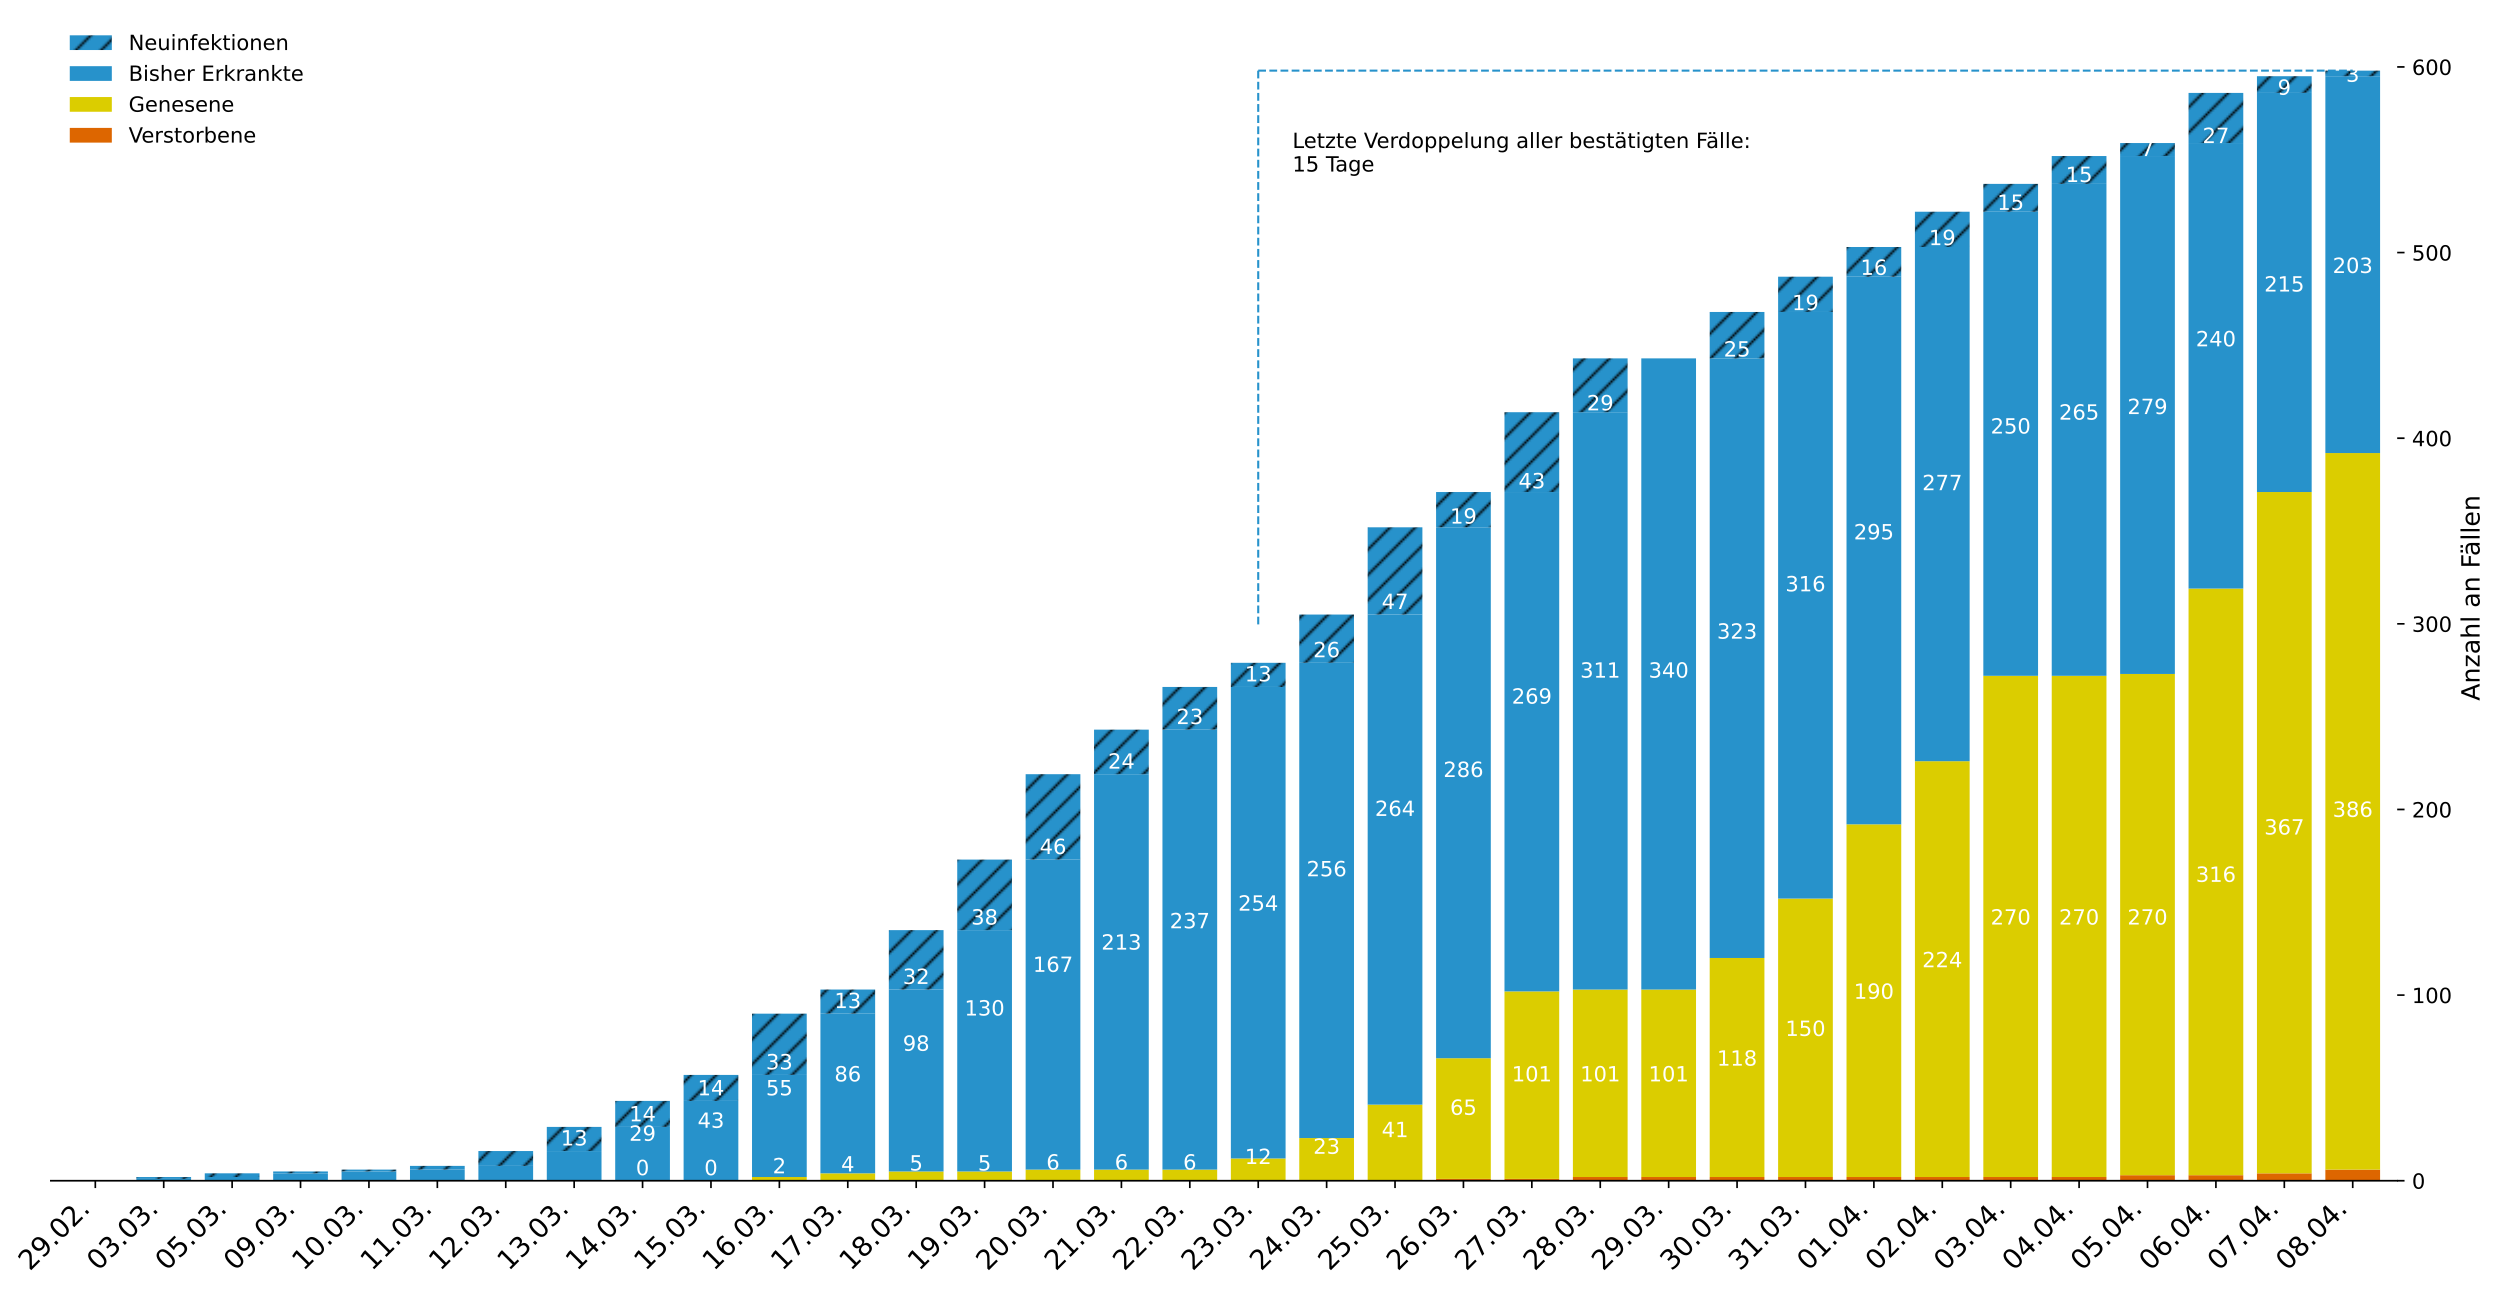 <?xml version="1.0" encoding="utf-8" standalone="no"?>
<!DOCTYPE svg PUBLIC "-//W3C//DTD SVG 1.1//EN"
  "http://www.w3.org/Graphics/SVG/1.1/DTD/svg11.dtd">
<!-- Created with matplotlib (https://matplotlib.org/) -->
<svg height="613.934pt" version="1.1" viewBox="0 0 1189.087 613.934" width="1189.087pt" xmlns="http://www.w3.org/2000/svg" xmlns:xlink="http://www.w3.org/1999/xlink">
 <defs>
  <style type="text/css">
*{stroke-linecap:butt;stroke-linejoin:round;}
  </style>
 </defs>
 <g id="figure_1">
  <g id="patch_1">
   <path d="M 0 613.934 
L 1189.087 613.934 
L 1189.087 0 
L 0 0 
z
" style="fill:#ffffff;"/>
  </g>
  <g id="axes_1">
   <g id="patch_2">
    <path d="M 24.185 561.6 
L 1140.185 561.6 
L 1140.185 7.2 
L 24.185 7.2 
z
" style="fill:#ffffff;"/>
   </g>
   <g id="patch_3">
    <path clip-path="url(#p6b47dbaa0c)" d="M 32.319 561.6 
L 58.349 561.6 
L 58.349 561.6 
L 32.319 561.6 
z
" style="fill:url(#h311640f895);"/>
   </g>
   <g id="patch_4">
    <path clip-path="url(#p6b47dbaa0c)" d="M 64.856 561.6 
L 90.885 561.6 
L 90.885 561.6 
L 64.856 561.6 
z
" style="fill:url(#h311640f895);"/>
   </g>
   <g id="patch_5">
    <path clip-path="url(#p6b47dbaa0c)" d="M 97.392 561.6 
L 123.422 561.6 
L 123.422 561.6 
L 97.392 561.6 
z
" style="fill:url(#h311640f895);"/>
   </g>
   <g id="patch_6">
    <path clip-path="url(#p6b47dbaa0c)" d="M 129.929 561.6 
L 155.958 561.6 
L 155.958 561.6 
L 129.929 561.6 
z
" style="fill:url(#h311640f895);"/>
   </g>
   <g id="patch_7">
    <path clip-path="url(#p6b47dbaa0c)" d="M 162.465 561.6 
L 188.494 561.6 
L 188.494 561.6 
L 162.465 561.6 
z
" style="fill:url(#h311640f895);"/>
   </g>
   <g id="patch_8">
    <path clip-path="url(#p6b47dbaa0c)" d="M 195.002 561.6 
L 221.031 561.6 
L 221.031 561.6 
L 195.002 561.6 
z
" style="fill:url(#h311640f895);"/>
   </g>
   <g id="patch_9">
    <path clip-path="url(#p6b47dbaa0c)" d="M 227.538 561.6 
L 253.567 561.6 
L 253.567 561.6 
L 227.538 561.6 
z
" style="fill:url(#h311640f895);"/>
   </g>
   <g id="patch_10">
    <path clip-path="url(#p6b47dbaa0c)" d="M 260.075 561.6 
L 286.104 561.6 
L 286.104 561.6 
L 260.075 561.6 
z
" style="fill:url(#h311640f895);"/>
   </g>
   <g id="patch_11">
    <path clip-path="url(#p6b47dbaa0c)" d="M 292.611 561.6 
L 318.64 561.6 
L 318.64 561.6 
L 292.611 561.6 
z
" style="fill:url(#h311640f895);"/>
   </g>
   <g id="patch_12">
    <path clip-path="url(#p6b47dbaa0c)" d="M 325.147 561.6 
L 351.177 561.6 
L 351.177 561.6 
L 325.147 561.6 
z
" style="fill:url(#h311640f895);"/>
   </g>
   <g id="patch_13">
    <path clip-path="url(#p6b47dbaa0c)" d="M 357.684 561.6 
L 383.713 561.6 
L 383.713 561.6 
L 357.684 561.6 
z
" style="fill:url(#h311640f895);"/>
   </g>
   <g id="patch_14">
    <path clip-path="url(#p6b47dbaa0c)" d="M 390.22 561.6 
L 416.25 561.6 
L 416.25 561.6 
L 390.22 561.6 
z
" style="fill:url(#h311640f895);"/>
   </g>
   <g id="patch_15">
    <path clip-path="url(#p6b47dbaa0c)" d="M 422.757 561.6 
L 448.786 561.6 
L 448.786 561.6 
L 422.757 561.6 
z
" style="fill:url(#h311640f895);"/>
   </g>
   <g id="patch_16">
    <path clip-path="url(#p6b47dbaa0c)" d="M 455.293 561.6 
L 481.322 561.6 
L 481.322 561.6 
L 455.293 561.6 
z
" style="fill:url(#h311640f895);"/>
   </g>
   <g id="patch_17">
    <path clip-path="url(#p6b47dbaa0c)" d="M 487.83 561.6 
L 513.859 561.6 
L 513.859 561.6 
L 487.83 561.6 
z
" style="fill:url(#h311640f895);"/>
   </g>
   <g id="patch_18">
    <path clip-path="url(#p6b47dbaa0c)" d="M 520.366 561.6 
L 546.395 561.6 
L 546.395 561.6 
L 520.366 561.6 
z
" style="fill:url(#h311640f895);"/>
   </g>
   <g id="patch_19">
    <path clip-path="url(#p6b47dbaa0c)" d="M 552.903 561.6 
L 578.932 561.6 
L 578.932 561.6 
L 552.903 561.6 
z
" style="fill:url(#h311640f895);"/>
   </g>
   <g id="patch_20">
    <path clip-path="url(#p6b47dbaa0c)" d="M 585.439 561.6 
L 611.468 561.6 
L 611.468 561.6 
L 585.439 561.6 
z
" style="fill:url(#h311640f895);"/>
   </g>
   <g id="patch_21">
    <path clip-path="url(#p6b47dbaa0c)" d="M 617.975 561.6 
L 644.005 561.6 
L 644.005 561.6 
L 617.975 561.6 
z
" style="fill:url(#h311640f895);"/>
   </g>
   <g id="patch_22">
    <path clip-path="url(#p6b47dbaa0c)" d="M 650.512 561.6 
L 676.541 561.6 
L 676.541 561.6 
L 650.512 561.6 
z
" style="fill:url(#h311640f895);"/>
   </g>
   <g id="patch_23">
    <path clip-path="url(#p6b47dbaa0c)" d="M 683.048 561.6 
L 709.077 561.6 
L 709.077 560.717 
L 683.048 560.717 
z
" style="fill:url(#h311640f895);"/>
   </g>
   <g id="patch_24">
    <path clip-path="url(#p6b47dbaa0c)" d="M 715.585 561.6 
L 741.614 561.6 
L 741.614 560.717 
L 715.585 560.717 
z
" style="fill:url(#h311640f895);"/>
   </g>
   <g id="patch_25">
    <path clip-path="url(#p6b47dbaa0c)" d="M 748.121 561.6 
L 774.15 561.6 
L 774.15 559.834 
L 748.121 559.834 
z
" style="fill:url(#h311640f895);"/>
   </g>
   <g id="patch_26">
    <path clip-path="url(#p6b47dbaa0c)" d="M 780.658 561.6 
L 806.687 561.6 
L 806.687 559.834 
L 780.658 559.834 
z
" style="fill:url(#h311640f895);"/>
   </g>
   <g id="patch_27">
    <path clip-path="url(#p6b47dbaa0c)" d="M 813.194 561.6 
L 839.223 561.6 
L 839.223 559.834 
L 813.194 559.834 
z
" style="fill:url(#h311640f895);"/>
   </g>
   <g id="patch_28">
    <path clip-path="url(#p6b47dbaa0c)" d="M 845.731 561.6 
L 871.76 561.6 
L 871.76 559.834 
L 845.731 559.834 
z
" style="fill:url(#h311640f895);"/>
   </g>
   <g id="patch_29">
    <path clip-path="url(#p6b47dbaa0c)" d="M 878.267 561.6 
L 904.296 561.6 
L 904.296 559.834 
L 878.267 559.834 
z
" style="fill:url(#h311640f895);"/>
   </g>
   <g id="patch_30">
    <path clip-path="url(#p6b47dbaa0c)" d="M 910.803 561.6 
L 936.833 561.6 
L 936.833 559.834 
L 910.803 559.834 
z
" style="fill:url(#h311640f895);"/>
   </g>
   <g id="patch_31">
    <path clip-path="url(#p6b47dbaa0c)" d="M 943.34 561.6 
L 969.369 561.6 
L 969.369 559.834 
L 943.34 559.834 
z
" style="fill:url(#h311640f895);"/>
   </g>
   <g id="patch_32">
    <path clip-path="url(#p6b47dbaa0c)" d="M 975.876 561.6 
L 1001.905 561.6 
L 1001.905 559.834 
L 975.876 559.834 
z
" style="fill:url(#h311640f895);"/>
   </g>
   <g id="patch_33">
    <path clip-path="url(#p6b47dbaa0c)" d="M 1008.413 561.6 
L 1034.442 561.6 
L 1034.442 558.951 
L 1008.413 558.951 
z
" style="fill:url(#h311640f895);"/>
   </g>
   <g id="patch_34">
    <path clip-path="url(#p6b47dbaa0c)" d="M 1040.949 561.6 
L 1066.978 561.6 
L 1066.978 558.951 
L 1040.949 558.951 
z
" style="fill:url(#h311640f895);"/>
   </g>
   <g id="patch_35">
    <path clip-path="url(#p6b47dbaa0c)" d="M 1073.486 561.6 
L 1099.515 561.6 
L 1099.515 558.068 
L 1073.486 558.068 
z
" style="fill:url(#h311640f895);"/>
   </g>
   <g id="patch_36">
    <path clip-path="url(#p6b47dbaa0c)" d="M 1106.022 561.6 
L 1132.051 561.6 
L 1132.051 556.302 
L 1106.022 556.302 
z
" style="fill:url(#h311640f895);"/>
   </g>
   <g id="patch_37">
    <path clip-path="url(#p6b47dbaa0c)" d="M 32.319 561.6 
L 58.349 561.6 
L 58.349 561.6 
L 32.319 561.6 
z
" style="fill:url(#h15bc2c1748);"/>
   </g>
   <g id="patch_38">
    <path clip-path="url(#p6b47dbaa0c)" d="M 64.856 561.6 
L 90.885 561.6 
L 90.885 561.6 
L 64.856 561.6 
z
" style="fill:url(#h15bc2c1748);"/>
   </g>
   <g id="patch_39">
    <path clip-path="url(#p6b47dbaa0c)" d="M 97.392 561.6 
L 123.422 561.6 
L 123.422 561.6 
L 97.392 561.6 
z
" style="fill:url(#h15bc2c1748);"/>
   </g>
   <g id="patch_40">
    <path clip-path="url(#p6b47dbaa0c)" d="M 129.929 561.6 
L 155.958 561.6 
L 155.958 561.6 
L 129.929 561.6 
z
" style="fill:url(#h15bc2c1748);"/>
   </g>
   <g id="patch_41">
    <path clip-path="url(#p6b47dbaa0c)" d="M 162.465 561.6 
L 188.494 561.6 
L 188.494 561.6 
L 162.465 561.6 
z
" style="fill:url(#h15bc2c1748);"/>
   </g>
   <g id="patch_42">
    <path clip-path="url(#p6b47dbaa0c)" d="M 195.002 561.6 
L 221.031 561.6 
L 221.031 561.6 
L 195.002 561.6 
z
" style="fill:url(#h15bc2c1748);"/>
   </g>
   <g id="patch_43">
    <path clip-path="url(#p6b47dbaa0c)" d="M 227.538 561.6 
L 253.567 561.6 
L 253.567 561.6 
L 227.538 561.6 
z
" style="fill:url(#h15bc2c1748);"/>
   </g>
   <g id="patch_44">
    <path clip-path="url(#p6b47dbaa0c)" d="M 260.075 561.6 
L 286.104 561.6 
L 286.104 561.6 
L 260.075 561.6 
z
" style="fill:url(#h15bc2c1748);"/>
   </g>
   <g id="patch_45">
    <path clip-path="url(#p6b47dbaa0c)" d="M 292.611 561.6 
L 318.64 561.6 
L 318.64 561.6 
L 292.611 561.6 
z
" style="fill:url(#h15bc2c1748);"/>
   </g>
   <g id="patch_46">
    <path clip-path="url(#p6b47dbaa0c)" d="M 325.147 561.6 
L 351.177 561.6 
L 351.177 561.6 
L 325.147 561.6 
z
" style="fill:url(#h15bc2c1748);"/>
   </g>
   <g id="patch_47">
    <path clip-path="url(#p6b47dbaa0c)" d="M 357.684 561.6 
L 383.713 561.6 
L 383.713 559.834 
L 357.684 559.834 
z
" style="fill:url(#h15bc2c1748);"/>
   </g>
   <g id="patch_48">
    <path clip-path="url(#p6b47dbaa0c)" d="M 390.22 561.6 
L 416.25 561.6 
L 416.25 558.068 
L 390.22 558.068 
z
" style="fill:url(#h15bc2c1748);"/>
   </g>
   <g id="patch_49">
    <path clip-path="url(#p6b47dbaa0c)" d="M 422.757 561.6 
L 448.786 561.6 
L 448.786 557.185 
L 422.757 557.185 
z
" style="fill:url(#h15bc2c1748);"/>
   </g>
   <g id="patch_50">
    <path clip-path="url(#p6b47dbaa0c)" d="M 455.293 561.6 
L 481.322 561.6 
L 481.322 557.185 
L 455.293 557.185 
z
" style="fill:url(#h15bc2c1748);"/>
   </g>
   <g id="patch_51">
    <path clip-path="url(#p6b47dbaa0c)" d="M 487.83 561.6 
L 513.859 561.6 
L 513.859 556.302 
L 487.83 556.302 
z
" style="fill:url(#h15bc2c1748);"/>
   </g>
   <g id="patch_52">
    <path clip-path="url(#p6b47dbaa0c)" d="M 520.366 561.6 
L 546.395 561.6 
L 546.395 556.302 
L 520.366 556.302 
z
" style="fill:url(#h15bc2c1748);"/>
   </g>
   <g id="patch_53">
    <path clip-path="url(#p6b47dbaa0c)" d="M 552.903 561.6 
L 578.932 561.6 
L 578.932 556.302 
L 552.903 556.302 
z
" style="fill:url(#h15bc2c1748);"/>
   </g>
   <g id="patch_54">
    <path clip-path="url(#p6b47dbaa0c)" d="M 585.439 561.6 
L 611.468 561.6 
L 611.468 551.005 
L 585.439 551.005 
z
" style="fill:url(#h15bc2c1748);"/>
   </g>
   <g id="patch_55">
    <path clip-path="url(#p6b47dbaa0c)" d="M 617.975 561.6 
L 644.005 561.6 
L 644.005 541.292 
L 617.975 541.292 
z
" style="fill:url(#h15bc2c1748);"/>
   </g>
   <g id="patch_56">
    <path clip-path="url(#p6b47dbaa0c)" d="M 650.512 561.6 
L 676.541 561.6 
L 676.541 525.399 
L 650.512 525.399 
z
" style="fill:url(#h15bc2c1748);"/>
   </g>
   <g id="patch_57">
    <path clip-path="url(#p6b47dbaa0c)" d="M 683.048 560.717 
L 709.077 560.717 
L 709.077 503.326 
L 683.048 503.326 
z
" style="fill:url(#h15bc2c1748);"/>
   </g>
   <g id="patch_58">
    <path clip-path="url(#p6b47dbaa0c)" d="M 715.585 560.717 
L 741.614 560.717 
L 741.614 471.54 
L 715.585 471.54 
z
" style="fill:url(#h15bc2c1748);"/>
   </g>
   <g id="patch_59">
    <path clip-path="url(#p6b47dbaa0c)" d="M 748.121 559.834 
L 774.15 559.834 
L 774.15 470.657 
L 748.121 470.657 
z
" style="fill:url(#h15bc2c1748);"/>
   </g>
   <g id="patch_60">
    <path clip-path="url(#p6b47dbaa0c)" d="M 780.658 559.834 
L 806.687 559.834 
L 806.687 470.657 
L 780.658 470.657 
z
" style="fill:url(#h15bc2c1748);"/>
   </g>
   <g id="patch_61">
    <path clip-path="url(#p6b47dbaa0c)" d="M 813.194 559.834 
L 839.223 559.834 
L 839.223 455.647 
L 813.194 455.647 
z
" style="fill:url(#h15bc2c1748);"/>
   </g>
   <g id="patch_62">
    <path clip-path="url(#p6b47dbaa0c)" d="M 845.731 559.834 
L 871.76 559.834 
L 871.76 427.393 
L 845.731 427.393 
z
" style="fill:url(#h15bc2c1748);"/>
   </g>
   <g id="patch_63">
    <path clip-path="url(#p6b47dbaa0c)" d="M 878.267 559.834 
L 904.296 559.834 
L 904.296 392.075 
L 878.267 392.075 
z
" style="fill:url(#h15bc2c1748);"/>
   </g>
   <g id="patch_64">
    <path clip-path="url(#p6b47dbaa0c)" d="M 910.803 559.834 
L 936.833 559.834 
L 936.833 362.055 
L 910.803 362.055 
z
" style="fill:url(#h15bc2c1748);"/>
   </g>
   <g id="patch_65">
    <path clip-path="url(#p6b47dbaa0c)" d="M 943.34 559.834 
L 969.369 559.834 
L 969.369 321.439 
L 943.34 321.439 
z
" style="fill:url(#h15bc2c1748);"/>
   </g>
   <g id="patch_66">
    <path clip-path="url(#p6b47dbaa0c)" d="M 975.876 559.834 
L 1001.905 559.834 
L 1001.905 321.439 
L 975.876 321.439 
z
" style="fill:url(#h15bc2c1748);"/>
   </g>
   <g id="patch_67">
    <path clip-path="url(#p6b47dbaa0c)" d="M 1008.413 558.951 
L 1034.442 558.951 
L 1034.442 320.557 
L 1008.413 320.557 
z
" style="fill:url(#h15bc2c1748);"/>
   </g>
   <g id="patch_68">
    <path clip-path="url(#p6b47dbaa0c)" d="M 1040.949 558.951 
L 1066.978 558.951 
L 1066.978 279.941 
L 1040.949 279.941 
z
" style="fill:url(#h15bc2c1748);"/>
   </g>
   <g id="patch_69">
    <path clip-path="url(#p6b47dbaa0c)" d="M 1073.486 558.068 
L 1099.515 558.068 
L 1099.515 234.028 
L 1073.486 234.028 
z
" style="fill:url(#h15bc2c1748);"/>
   </g>
   <g id="patch_70">
    <path clip-path="url(#p6b47dbaa0c)" d="M 1106.022 556.302 
L 1132.051 556.302 
L 1132.051 215.486 
L 1106.022 215.486 
z
" style="fill:url(#h15bc2c1748);"/>
   </g>
   <g id="patch_71">
    <path clip-path="url(#p6b47dbaa0c)" d="M 32.319 561.6 
L 58.349 561.6 
L 58.349 561.6 
L 32.319 561.6 
z
" style="fill:url(#hca8216915d);"/>
   </g>
   <g id="patch_72">
    <path clip-path="url(#p6b47dbaa0c)" d="M 64.856 561.6 
L 90.885 561.6 
L 90.885 560.717 
L 64.856 560.717 
z
" style="fill:url(#hca8216915d);"/>
   </g>
   <g id="patch_73">
    <path clip-path="url(#p6b47dbaa0c)" d="M 97.392 561.6 
L 123.422 561.6 
L 123.422 559.834 
L 97.392 559.834 
z
" style="fill:url(#hca8216915d);"/>
   </g>
   <g id="patch_74">
    <path clip-path="url(#p6b47dbaa0c)" d="M 129.929 561.6 
L 155.958 561.6 
L 155.958 558.068 
L 129.929 558.068 
z
" style="fill:url(#hca8216915d);"/>
   </g>
   <g id="patch_75">
    <path clip-path="url(#p6b47dbaa0c)" d="M 162.465 561.6 
L 188.494 561.6 
L 188.494 557.185 
L 162.465 557.185 
z
" style="fill:url(#hca8216915d);"/>
   </g>
   <g id="patch_76">
    <path clip-path="url(#p6b47dbaa0c)" d="M 195.002 561.6 
L 221.031 561.6 
L 221.031 556.302 
L 195.002 556.302 
z
" style="fill:url(#hca8216915d);"/>
   </g>
   <g id="patch_77">
    <path clip-path="url(#p6b47dbaa0c)" d="M 227.538 561.6 
L 253.567 561.6 
L 253.567 554.536 
L 227.538 554.536 
z
" style="fill:url(#hca8216915d);"/>
   </g>
   <g id="patch_78">
    <path clip-path="url(#p6b47dbaa0c)" d="M 260.075 561.6 
L 286.104 561.6 
L 286.104 547.473 
L 260.075 547.473 
z
" style="fill:url(#hca8216915d);"/>
   </g>
   <g id="patch_79">
    <path clip-path="url(#p6b47dbaa0c)" d="M 292.611 561.6 
L 318.64 561.6 
L 318.64 535.995 
L 292.611 535.995 
z
" style="fill:url(#hca8216915d);"/>
   </g>
   <g id="patch_80">
    <path clip-path="url(#p6b47dbaa0c)" d="M 325.147 561.6 
L 351.177 561.6 
L 351.177 523.633 
L 325.147 523.633 
z
" style="fill:url(#hca8216915d);"/>
   </g>
   <g id="patch_81">
    <path clip-path="url(#p6b47dbaa0c)" d="M 357.684 559.834 
L 383.713 559.834 
L 383.713 511.272 
L 357.684 511.272 
z
" style="fill:url(#hca8216915d);"/>
   </g>
   <g id="patch_82">
    <path clip-path="url(#p6b47dbaa0c)" d="M 390.22 558.068 
L 416.25 558.068 
L 416.25 482.135 
L 390.22 482.135 
z
" style="fill:url(#hca8216915d);"/>
   </g>
   <g id="patch_83">
    <path clip-path="url(#p6b47dbaa0c)" d="M 422.757 557.185 
L 448.786 557.185 
L 448.786 470.657 
L 422.757 470.657 
z
" style="fill:url(#hca8216915d);"/>
   </g>
   <g id="patch_84">
    <path clip-path="url(#p6b47dbaa0c)" d="M 455.293 557.185 
L 481.322 557.185 
L 481.322 442.403 
L 455.293 442.403 
z
" style="fill:url(#hca8216915d);"/>
   </g>
   <g id="patch_85">
    <path clip-path="url(#p6b47dbaa0c)" d="M 487.83 556.302 
L 513.859 556.302 
L 513.859 408.851 
L 487.83 408.851 
z
" style="fill:url(#hca8216915d);"/>
   </g>
   <g id="patch_86">
    <path clip-path="url(#p6b47dbaa0c)" d="M 520.366 556.302 
L 546.395 556.302 
L 546.395 368.235 
L 520.366 368.235 
z
" style="fill:url(#hca8216915d);"/>
   </g>
   <g id="patch_87">
    <path clip-path="url(#p6b47dbaa0c)" d="M 552.903 556.302 
L 578.932 556.302 
L 578.932 347.045 
L 552.903 347.045 
z
" style="fill:url(#hca8216915d);"/>
   </g>
   <g id="patch_88">
    <path clip-path="url(#p6b47dbaa0c)" d="M 585.439 551.005 
L 611.468 551.005 
L 611.468 326.737 
L 585.439 326.737 
z
" style="fill:url(#hca8216915d);"/>
   </g>
   <g id="patch_89">
    <path clip-path="url(#p6b47dbaa0c)" d="M 617.975 541.292 
L 644.005 541.292 
L 644.005 315.259 
L 617.975 315.259 
z
" style="fill:url(#hca8216915d);"/>
   </g>
   <g id="patch_90">
    <path clip-path="url(#p6b47dbaa0c)" d="M 650.512 525.399 
L 676.541 525.399 
L 676.541 292.302 
L 650.512 292.302 
z
" style="fill:url(#hca8216915d);"/>
   </g>
   <g id="patch_91">
    <path clip-path="url(#p6b47dbaa0c)" d="M 683.048 503.326 
L 709.077 503.326 
L 709.077 250.804 
L 683.048 250.804 
z
" style="fill:url(#hca8216915d);"/>
   </g>
   <g id="patch_92">
    <path clip-path="url(#p6b47dbaa0c)" d="M 715.585 471.54 
L 741.614 471.54 
L 741.614 234.028 
L 715.585 234.028 
z
" style="fill:url(#hca8216915d);"/>
   </g>
   <g id="patch_93">
    <path clip-path="url(#p6b47dbaa0c)" d="M 748.121 470.657 
L 774.15 470.657 
L 774.15 196.062 
L 748.121 196.062 
z
" style="fill:url(#hca8216915d);"/>
   </g>
   <g id="patch_94">
    <path clip-path="url(#p6b47dbaa0c)" d="M 780.658 470.657 
L 806.687 470.657 
L 806.687 170.456 
L 780.658 170.456 
z
" style="fill:url(#hca8216915d);"/>
   </g>
   <g id="patch_95">
    <path clip-path="url(#p6b47dbaa0c)" d="M 813.194 455.647 
L 839.223 455.647 
L 839.223 170.456 
L 813.194 170.456 
z
" style="fill:url(#hca8216915d);"/>
   </g>
   <g id="patch_96">
    <path clip-path="url(#p6b47dbaa0c)" d="M 845.731 427.393 
L 871.76 427.393 
L 871.76 148.383 
L 845.731 148.383 
z
" style="fill:url(#hca8216915d);"/>
   </g>
   <g id="patch_97">
    <path clip-path="url(#p6b47dbaa0c)" d="M 878.267 392.075 
L 904.296 392.075 
L 904.296 131.607 
L 878.267 131.607 
z
" style="fill:url(#hca8216915d);"/>
   </g>
   <g id="patch_98">
    <path clip-path="url(#p6b47dbaa0c)" d="M 910.803 362.055 
L 936.833 362.055 
L 936.833 117.48 
L 910.803 117.48 
z
" style="fill:url(#hca8216915d);"/>
   </g>
   <g id="patch_99">
    <path clip-path="url(#p6b47dbaa0c)" d="M 943.34 321.439 
L 969.369 321.439 
L 969.369 100.704 
L 943.34 100.704 
z
" style="fill:url(#hca8216915d);"/>
   </g>
   <g id="patch_100">
    <path clip-path="url(#p6b47dbaa0c)" d="M 975.876 321.439 
L 1001.905 321.439 
L 1001.905 87.46 
L 975.876 87.46 
z
" style="fill:url(#hca8216915d);"/>
   </g>
   <g id="patch_101">
    <path clip-path="url(#p6b47dbaa0c)" d="M 1008.413 320.557 
L 1034.442 320.557 
L 1034.442 74.215 
L 1008.413 74.215 
z
" style="fill:url(#hca8216915d);"/>
   </g>
   <g id="patch_102">
    <path clip-path="url(#p6b47dbaa0c)" d="M 1040.949 279.941 
L 1066.978 279.941 
L 1066.978 68.035 
L 1040.949 68.035 
z
" style="fill:url(#hca8216915d);"/>
   </g>
   <g id="patch_103">
    <path clip-path="url(#p6b47dbaa0c)" d="M 1073.486 234.028 
L 1099.515 234.028 
L 1099.515 44.195 
L 1073.486 44.195 
z
" style="fill:url(#hca8216915d);"/>
   </g>
   <g id="patch_104">
    <path clip-path="url(#p6b47dbaa0c)" d="M 1106.022 215.486 
L 1132.051 215.486 
L 1132.051 36.249 
L 1106.022 36.249 
z
" style="fill:url(#hca8216915d);"/>
   </g>
   <g id="patch_105">
    <path clip-path="url(#p6b47dbaa0c)" d="M 32.319 561.6 
L 58.349 561.6 
L 58.349 561.6 
L 32.319 561.6 
z
" style="fill:url(#h20694feb8b);"/>
   </g>
   <g id="patch_106">
    <path clip-path="url(#p6b47dbaa0c)" d="M 64.856 560.717 
L 90.885 560.717 
L 90.885 559.834 
L 64.856 559.834 
z
" style="fill:url(#h20694feb8b);"/>
   </g>
   <g id="patch_107">
    <path clip-path="url(#p6b47dbaa0c)" d="M 97.392 559.834 
L 123.422 559.834 
L 123.422 558.068 
L 97.392 558.068 
z
" style="fill:url(#h20694feb8b);"/>
   </g>
   <g id="patch_108">
    <path clip-path="url(#p6b47dbaa0c)" d="M 129.929 558.068 
L 155.958 558.068 
L 155.958 557.185 
L 129.929 557.185 
z
" style="fill:url(#h20694feb8b);"/>
   </g>
   <g id="patch_109">
    <path clip-path="url(#p6b47dbaa0c)" d="M 162.465 557.185 
L 188.494 557.185 
L 188.494 556.302 
L 162.465 556.302 
z
" style="fill:url(#h20694feb8b);"/>
   </g>
   <g id="patch_110">
    <path clip-path="url(#p6b47dbaa0c)" d="M 195.002 556.302 
L 221.031 556.302 
L 221.031 554.536 
L 195.002 554.536 
z
" style="fill:url(#h20694feb8b);"/>
   </g>
   <g id="patch_111">
    <path clip-path="url(#p6b47dbaa0c)" d="M 227.538 554.536 
L 253.567 554.536 
L 253.567 547.473 
L 227.538 547.473 
z
" style="fill:url(#h20694feb8b);"/>
   </g>
   <g id="patch_112">
    <path clip-path="url(#p6b47dbaa0c)" d="M 260.075 547.473 
L 286.104 547.473 
L 286.104 535.995 
L 260.075 535.995 
z
" style="fill:url(#h20694feb8b);"/>
   </g>
   <g id="patch_113">
    <path clip-path="url(#p6b47dbaa0c)" d="M 292.611 535.995 
L 318.64 535.995 
L 318.64 523.633 
L 292.611 523.633 
z
" style="fill:url(#h20694feb8b);"/>
   </g>
   <g id="patch_114">
    <path clip-path="url(#p6b47dbaa0c)" d="M 325.147 523.633 
L 351.177 523.633 
L 351.177 511.272 
L 325.147 511.272 
z
" style="fill:url(#h20694feb8b);"/>
   </g>
   <g id="patch_115">
    <path clip-path="url(#p6b47dbaa0c)" d="M 357.684 511.272 
L 383.713 511.272 
L 383.713 482.135 
L 357.684 482.135 
z
" style="fill:url(#h20694feb8b);"/>
   </g>
   <g id="patch_116">
    <path clip-path="url(#p6b47dbaa0c)" d="M 390.22 482.135 
L 416.25 482.135 
L 416.25 470.657 
L 390.22 470.657 
z
" style="fill:url(#h20694feb8b);"/>
   </g>
   <g id="patch_117">
    <path clip-path="url(#p6b47dbaa0c)" d="M 422.757 470.657 
L 448.786 470.657 
L 448.786 442.403 
L 422.757 442.403 
z
" style="fill:url(#h20694feb8b);"/>
   </g>
   <g id="patch_118">
    <path clip-path="url(#p6b47dbaa0c)" d="M 455.293 442.403 
L 481.322 442.403 
L 481.322 408.851 
L 455.293 408.851 
z
" style="fill:url(#h20694feb8b);"/>
   </g>
   <g id="patch_119">
    <path clip-path="url(#p6b47dbaa0c)" d="M 487.83 408.851 
L 513.859 408.851 
L 513.859 368.235 
L 487.83 368.235 
z
" style="fill:url(#h20694feb8b);"/>
   </g>
   <g id="patch_120">
    <path clip-path="url(#p6b47dbaa0c)" d="M 520.366 368.235 
L 546.395 368.235 
L 546.395 347.045 
L 520.366 347.045 
z
" style="fill:url(#h20694feb8b);"/>
   </g>
   <g id="patch_121">
    <path clip-path="url(#p6b47dbaa0c)" d="M 552.903 347.045 
L 578.932 347.045 
L 578.932 326.737 
L 552.903 326.737 
z
" style="fill:url(#h20694feb8b);"/>
   </g>
   <g id="patch_122">
    <path clip-path="url(#p6b47dbaa0c)" d="M 585.439 326.737 
L 611.468 326.737 
L 611.468 315.259 
L 585.439 315.259 
z
" style="fill:url(#h20694feb8b);"/>
   </g>
   <g id="patch_123">
    <path clip-path="url(#p6b47dbaa0c)" d="M 617.975 315.259 
L 644.005 315.259 
L 644.005 292.302 
L 617.975 292.302 
z
" style="fill:url(#h20694feb8b);"/>
   </g>
   <g id="patch_124">
    <path clip-path="url(#p6b47dbaa0c)" d="M 650.512 292.302 
L 676.541 292.302 
L 676.541 250.804 
L 650.512 250.804 
z
" style="fill:url(#h20694feb8b);"/>
   </g>
   <g id="patch_125">
    <path clip-path="url(#p6b47dbaa0c)" d="M 683.048 250.804 
L 709.077 250.804 
L 709.077 234.028 
L 683.048 234.028 
z
" style="fill:url(#h20694feb8b);"/>
   </g>
   <g id="patch_126">
    <path clip-path="url(#p6b47dbaa0c)" d="M 715.585 234.028 
L 741.614 234.028 
L 741.614 196.062 
L 715.585 196.062 
z
" style="fill:url(#h20694feb8b);"/>
   </g>
   <g id="patch_127">
    <path clip-path="url(#p6b47dbaa0c)" d="M 748.121 196.062 
L 774.15 196.062 
L 774.15 170.456 
L 748.121 170.456 
z
" style="fill:url(#h20694feb8b);"/>
   </g>
   <g id="patch_128">
    <path clip-path="url(#p6b47dbaa0c)" d="M 780.658 561.6 
L 806.687 561.6 
L 806.687 561.6 
L 780.658 561.6 
z
" style="fill:url(#h20694feb8b);"/>
   </g>
   <g id="patch_129">
    <path clip-path="url(#p6b47dbaa0c)" d="M 813.194 170.456 
L 839.223 170.456 
L 839.223 148.383 
L 813.194 148.383 
z
" style="fill:url(#h20694feb8b);"/>
   </g>
   <g id="patch_130">
    <path clip-path="url(#p6b47dbaa0c)" d="M 845.731 148.383 
L 871.76 148.383 
L 871.76 131.607 
L 845.731 131.607 
z
" style="fill:url(#h20694feb8b);"/>
   </g>
   <g id="patch_131">
    <path clip-path="url(#p6b47dbaa0c)" d="M 878.267 131.607 
L 904.296 131.607 
L 904.296 117.48 
L 878.267 117.48 
z
" style="fill:url(#h20694feb8b);"/>
   </g>
   <g id="patch_132">
    <path clip-path="url(#p6b47dbaa0c)" d="M 910.803 117.48 
L 936.833 117.48 
L 936.833 100.704 
L 910.803 100.704 
z
" style="fill:url(#h20694feb8b);"/>
   </g>
   <g id="patch_133">
    <path clip-path="url(#p6b47dbaa0c)" d="M 943.34 100.704 
L 969.369 100.704 
L 969.369 87.46 
L 943.34 87.46 
z
" style="fill:url(#h20694feb8b);"/>
   </g>
   <g id="patch_134">
    <path clip-path="url(#p6b47dbaa0c)" d="M 975.876 87.46 
L 1001.905 87.46 
L 1001.905 74.215 
L 975.876 74.215 
z
" style="fill:url(#h20694feb8b);"/>
   </g>
   <g id="patch_135">
    <path clip-path="url(#p6b47dbaa0c)" d="M 1008.413 74.215 
L 1034.442 74.215 
L 1034.442 68.035 
L 1008.413 68.035 
z
" style="fill:url(#h20694feb8b);"/>
   </g>
   <g id="patch_136">
    <path clip-path="url(#p6b47dbaa0c)" d="M 1040.949 68.035 
L 1066.978 68.035 
L 1066.978 44.195 
L 1040.949 44.195 
z
" style="fill:url(#h20694feb8b);"/>
   </g>
   <g id="patch_137">
    <path clip-path="url(#p6b47dbaa0c)" d="M 1073.486 44.195 
L 1099.515 44.195 
L 1099.515 36.249 
L 1073.486 36.249 
z
" style="fill:url(#h20694feb8b);"/>
   </g>
   <g id="patch_138">
    <path clip-path="url(#p6b47dbaa0c)" d="M 1106.022 36.249 
L 1132.051 36.249 
L 1132.051 33.6 
L 1106.022 33.6 
z
" style="fill:url(#h20694feb8b);"/>
   </g>
   <g id="matplotlib.axis_1">
    <g id="xtick_1">
     <g id="line2d_1">
      <defs>
       <path d="M 0 0 
L 0 3.5 
" id="mbe0c05e5f0" style="stroke:#000000;stroke-width:0.8;"/>
      </defs>
      <g>
       <use style="stroke:#000000;stroke-width:0.8;" x="45.334" xlink:href="#mbe0c05e5f0" y="561.6"/>
      </g>
     </g>
     <g id="text_1">
      <!-- 29.02. -->
      <defs>
       <path d="M 19.188 8.297 
L 53.609 8.297 
L 53.609 0 
L 7.328 0 
L 7.328 8.297 
Q 12.938 14.109 22.625 23.891 
Q 32.328 33.688 34.812 36.531 
Q 39.547 41.844 41.422 45.531 
Q 43.312 49.219 43.312 52.781 
Q 43.312 58.594 39.234 62.25 
Q 35.156 65.922 28.609 65.922 
Q 23.969 65.922 18.812 64.312 
Q 13.672 62.703 7.812 59.422 
L 7.812 69.391 
Q 13.766 71.781 18.938 73 
Q 24.125 74.219 28.422 74.219 
Q 39.75 74.219 46.484 68.547 
Q 53.219 62.891 53.219 53.422 
Q 53.219 48.922 51.531 44.891 
Q 49.859 40.875 45.406 35.406 
Q 44.188 33.984 37.641 27.219 
Q 31.109 20.453 19.188 8.297 
z
" id="DejaVuSans-50"/>
       <path d="M 10.984 1.516 
L 10.984 10.5 
Q 14.703 8.734 18.5 7.812 
Q 22.312 6.891 25.984 6.891 
Q 35.75 6.891 40.891 13.453 
Q 46.047 20.016 46.781 33.406 
Q 43.953 29.203 39.594 26.953 
Q 35.25 24.703 29.984 24.703 
Q 19.047 24.703 12.672 31.312 
Q 6.297 37.938 6.297 49.422 
Q 6.297 60.641 12.938 67.422 
Q 19.578 74.219 30.609 74.219 
Q 43.266 74.219 49.922 64.516 
Q 56.594 54.828 56.594 36.375 
Q 56.594 19.141 48.406 8.859 
Q 40.234 -1.422 26.422 -1.422 
Q 22.703 -1.422 18.891 -0.688 
Q 15.094 0.047 10.984 1.516 
z
M 30.609 32.422 
Q 37.25 32.422 41.125 36.953 
Q 45.016 41.5 45.016 49.422 
Q 45.016 57.281 41.125 61.844 
Q 37.25 66.406 30.609 66.406 
Q 23.969 66.406 20.094 61.844 
Q 16.219 57.281 16.219 49.422 
Q 16.219 41.5 20.094 36.953 
Q 23.969 32.422 30.609 32.422 
z
" id="DejaVuSans-57"/>
       <path d="M 10.688 12.406 
L 21 12.406 
L 21 0 
L 10.688 0 
z
" id="DejaVuSans-46"/>
       <path d="M 31.781 66.406 
Q 24.172 66.406 20.328 58.906 
Q 16.5 51.422 16.5 36.375 
Q 16.5 21.391 20.328 13.891 
Q 24.172 6.391 31.781 6.391 
Q 39.453 6.391 43.281 13.891 
Q 47.125 21.391 47.125 36.375 
Q 47.125 51.422 43.281 58.906 
Q 39.453 66.406 31.781 66.406 
z
M 31.781 74.219 
Q 44.047 74.219 50.516 64.516 
Q 56.984 54.828 56.984 36.375 
Q 56.984 17.969 50.516 8.266 
Q 44.047 -1.422 31.781 -1.422 
Q 19.531 -1.422 13.062 8.266 
Q 6.594 17.969 6.594 36.375 
Q 6.594 54.828 13.062 64.516 
Q 19.531 74.219 31.781 74.219 
z
" id="DejaVuSans-48"/>
      </defs>
      <g transform="translate(14.185 604.822)rotate(-45)scale(0.13 -0.13)">
       <use xlink:href="#DejaVuSans-50"/>
       <use x="63.623" xlink:href="#DejaVuSans-57"/>
       <use x="127.246" xlink:href="#DejaVuSans-46"/>
       <use x="159.033" xlink:href="#DejaVuSans-48"/>
       <use x="222.656" xlink:href="#DejaVuSans-50"/>
       <use x="286.279" xlink:href="#DejaVuSans-46"/>
      </g>
     </g>
    </g>
    <g id="xtick_2">
     <g id="line2d_2">
      <g>
       <use style="stroke:#000000;stroke-width:0.8;" x="77.87" xlink:href="#mbe0c05e5f0" y="561.6"/>
      </g>
     </g>
     <g id="text_2">
      <!-- 03.03. -->
      <defs>
       <path d="M 40.578 39.312 
Q 47.656 37.797 51.625 33 
Q 55.609 28.219 55.609 21.188 
Q 55.609 10.406 48.188 4.484 
Q 40.766 -1.422 27.094 -1.422 
Q 22.516 -1.422 17.656 -0.516 
Q 12.797 0.391 7.625 2.203 
L 7.625 11.719 
Q 11.719 9.328 16.594 8.109 
Q 21.484 6.891 26.812 6.891 
Q 36.078 6.891 40.938 10.547 
Q 45.797 14.203 45.797 21.188 
Q 45.797 27.641 41.281 31.266 
Q 36.766 34.906 28.719 34.906 
L 20.219 34.906 
L 20.219 43.016 
L 29.109 43.016 
Q 36.375 43.016 40.234 45.922 
Q 44.094 48.828 44.094 54.297 
Q 44.094 59.906 40.109 62.906 
Q 36.141 65.922 28.719 65.922 
Q 24.656 65.922 20.016 65.031 
Q 15.375 64.156 9.812 62.312 
L 9.812 71.094 
Q 15.438 72.656 20.344 73.438 
Q 25.25 74.219 29.594 74.219 
Q 40.828 74.219 47.359 69.109 
Q 53.906 64.016 53.906 55.328 
Q 53.906 49.266 50.438 45.094 
Q 46.969 40.922 40.578 39.312 
z
" id="DejaVuSans-51"/>
      </defs>
      <g transform="translate(46.721 604.822)rotate(-45)scale(0.13 -0.13)">
       <use xlink:href="#DejaVuSans-48"/>
       <use x="63.623" xlink:href="#DejaVuSans-51"/>
       <use x="127.246" xlink:href="#DejaVuSans-46"/>
       <use x="159.033" xlink:href="#DejaVuSans-48"/>
       <use x="222.656" xlink:href="#DejaVuSans-51"/>
       <use x="286.279" xlink:href="#DejaVuSans-46"/>
      </g>
     </g>
    </g>
    <g id="xtick_3">
     <g id="line2d_3">
      <g>
       <use style="stroke:#000000;stroke-width:0.8;" x="110.407" xlink:href="#mbe0c05e5f0" y="561.6"/>
      </g>
     </g>
     <g id="text_3">
      <!-- 05.03. -->
      <defs>
       <path d="M 10.797 72.906 
L 49.516 72.906 
L 49.516 64.594 
L 19.828 64.594 
L 19.828 46.734 
Q 21.969 47.469 24.109 47.828 
Q 26.266 48.188 28.422 48.188 
Q 40.625 48.188 47.75 41.5 
Q 54.891 34.812 54.891 23.391 
Q 54.891 11.625 47.562 5.094 
Q 40.234 -1.422 26.906 -1.422 
Q 22.312 -1.422 17.547 -0.641 
Q 12.797 0.141 7.719 1.703 
L 7.719 11.625 
Q 12.109 9.234 16.797 8.062 
Q 21.484 6.891 26.703 6.891 
Q 35.156 6.891 40.078 11.328 
Q 45.016 15.766 45.016 23.391 
Q 45.016 31 40.078 35.438 
Q 35.156 39.891 26.703 39.891 
Q 22.75 39.891 18.812 39.016 
Q 14.891 38.141 10.797 36.281 
z
" id="DejaVuSans-53"/>
      </defs>
      <g transform="translate(79.258 604.822)rotate(-45)scale(0.13 -0.13)">
       <use xlink:href="#DejaVuSans-48"/>
       <use x="63.623" xlink:href="#DejaVuSans-53"/>
       <use x="127.246" xlink:href="#DejaVuSans-46"/>
       <use x="159.033" xlink:href="#DejaVuSans-48"/>
       <use x="222.656" xlink:href="#DejaVuSans-51"/>
       <use x="286.279" xlink:href="#DejaVuSans-46"/>
      </g>
     </g>
    </g>
    <g id="xtick_4">
     <g id="line2d_4">
      <g>
       <use style="stroke:#000000;stroke-width:0.8;" x="142.943" xlink:href="#mbe0c05e5f0" y="561.6"/>
      </g>
     </g>
     <g id="text_4">
      <!-- 09.03. -->
      <g transform="translate(111.794 604.822)rotate(-45)scale(0.13 -0.13)">
       <use xlink:href="#DejaVuSans-48"/>
       <use x="63.623" xlink:href="#DejaVuSans-57"/>
       <use x="127.246" xlink:href="#DejaVuSans-46"/>
       <use x="159.033" xlink:href="#DejaVuSans-48"/>
       <use x="222.656" xlink:href="#DejaVuSans-51"/>
       <use x="286.279" xlink:href="#DejaVuSans-46"/>
      </g>
     </g>
    </g>
    <g id="xtick_5">
     <g id="line2d_5">
      <g>
       <use style="stroke:#000000;stroke-width:0.8;" x="175.48" xlink:href="#mbe0c05e5f0" y="561.6"/>
      </g>
     </g>
     <g id="text_5">
      <!-- 10.03. -->
      <defs>
       <path d="M 12.406 8.297 
L 28.516 8.297 
L 28.516 63.922 
L 10.984 60.406 
L 10.984 69.391 
L 28.422 72.906 
L 38.281 72.906 
L 38.281 8.297 
L 54.391 8.297 
L 54.391 0 
L 12.406 0 
z
" id="DejaVuSans-49"/>
      </defs>
      <g transform="translate(144.331 604.822)rotate(-45)scale(0.13 -0.13)">
       <use xlink:href="#DejaVuSans-49"/>
       <use x="63.623" xlink:href="#DejaVuSans-48"/>
       <use x="127.246" xlink:href="#DejaVuSans-46"/>
       <use x="159.033" xlink:href="#DejaVuSans-48"/>
       <use x="222.656" xlink:href="#DejaVuSans-51"/>
       <use x="286.279" xlink:href="#DejaVuSans-46"/>
      </g>
     </g>
    </g>
    <g id="xtick_6">
     <g id="line2d_6">
      <g>
       <use style="stroke:#000000;stroke-width:0.8;" x="208.016" xlink:href="#mbe0c05e5f0" y="561.6"/>
      </g>
     </g>
     <g id="text_6">
      <!-- 11.03. -->
      <g transform="translate(176.867 604.822)rotate(-45)scale(0.13 -0.13)">
       <use xlink:href="#DejaVuSans-49"/>
       <use x="63.623" xlink:href="#DejaVuSans-49"/>
       <use x="127.246" xlink:href="#DejaVuSans-46"/>
       <use x="159.033" xlink:href="#DejaVuSans-48"/>
       <use x="222.656" xlink:href="#DejaVuSans-51"/>
       <use x="286.279" xlink:href="#DejaVuSans-46"/>
      </g>
     </g>
    </g>
    <g id="xtick_7">
     <g id="line2d_7">
      <g>
       <use style="stroke:#000000;stroke-width:0.8;" x="240.553" xlink:href="#mbe0c05e5f0" y="561.6"/>
      </g>
     </g>
     <g id="text_7">
      <!-- 12.03. -->
      <g transform="translate(209.403 604.822)rotate(-45)scale(0.13 -0.13)">
       <use xlink:href="#DejaVuSans-49"/>
       <use x="63.623" xlink:href="#DejaVuSans-50"/>
       <use x="127.246" xlink:href="#DejaVuSans-46"/>
       <use x="159.033" xlink:href="#DejaVuSans-48"/>
       <use x="222.656" xlink:href="#DejaVuSans-51"/>
       <use x="286.279" xlink:href="#DejaVuSans-46"/>
      </g>
     </g>
    </g>
    <g id="xtick_8">
     <g id="line2d_8">
      <g>
       <use style="stroke:#000000;stroke-width:0.8;" x="273.089" xlink:href="#mbe0c05e5f0" y="561.6"/>
      </g>
     </g>
     <g id="text_8">
      <!-- 13.03. -->
      <g transform="translate(241.94 604.822)rotate(-45)scale(0.13 -0.13)">
       <use xlink:href="#DejaVuSans-49"/>
       <use x="63.623" xlink:href="#DejaVuSans-51"/>
       <use x="127.246" xlink:href="#DejaVuSans-46"/>
       <use x="159.033" xlink:href="#DejaVuSans-48"/>
       <use x="222.656" xlink:href="#DejaVuSans-51"/>
       <use x="286.279" xlink:href="#DejaVuSans-46"/>
      </g>
     </g>
    </g>
    <g id="xtick_9">
     <g id="line2d_9">
      <g>
       <use style="stroke:#000000;stroke-width:0.8;" x="305.626" xlink:href="#mbe0c05e5f0" y="561.6"/>
      </g>
     </g>
     <g id="text_9">
      <!-- 14.03. -->
      <defs>
       <path d="M 37.797 64.312 
L 12.891 25.391 
L 37.797 25.391 
z
M 35.203 72.906 
L 47.609 72.906 
L 47.609 25.391 
L 58.016 25.391 
L 58.016 17.188 
L 47.609 17.188 
L 47.609 0 
L 37.797 0 
L 37.797 17.188 
L 4.891 17.188 
L 4.891 26.703 
z
" id="DejaVuSans-52"/>
      </defs>
      <g transform="translate(274.476 604.822)rotate(-45)scale(0.13 -0.13)">
       <use xlink:href="#DejaVuSans-49"/>
       <use x="63.623" xlink:href="#DejaVuSans-52"/>
       <use x="127.246" xlink:href="#DejaVuSans-46"/>
       <use x="159.033" xlink:href="#DejaVuSans-48"/>
       <use x="222.656" xlink:href="#DejaVuSans-51"/>
       <use x="286.279" xlink:href="#DejaVuSans-46"/>
      </g>
     </g>
    </g>
    <g id="xtick_10">
     <g id="line2d_10">
      <g>
       <use style="stroke:#000000;stroke-width:0.8;" x="338.162" xlink:href="#mbe0c05e5f0" y="561.6"/>
      </g>
     </g>
     <g id="text_10">
      <!-- 15.03. -->
      <g transform="translate(307.013 604.822)rotate(-45)scale(0.13 -0.13)">
       <use xlink:href="#DejaVuSans-49"/>
       <use x="63.623" xlink:href="#DejaVuSans-53"/>
       <use x="127.246" xlink:href="#DejaVuSans-46"/>
       <use x="159.033" xlink:href="#DejaVuSans-48"/>
       <use x="222.656" xlink:href="#DejaVuSans-51"/>
       <use x="286.279" xlink:href="#DejaVuSans-46"/>
      </g>
     </g>
    </g>
    <g id="xtick_11">
     <g id="line2d_11">
      <g>
       <use style="stroke:#000000;stroke-width:0.8;" x="370.698" xlink:href="#mbe0c05e5f0" y="561.6"/>
      </g>
     </g>
     <g id="text_11">
      <!-- 16.03. -->
      <defs>
       <path d="M 33.016 40.375 
Q 26.375 40.375 22.484 35.828 
Q 18.609 31.297 18.609 23.391 
Q 18.609 15.531 22.484 10.953 
Q 26.375 6.391 33.016 6.391 
Q 39.656 6.391 43.531 10.953 
Q 47.406 15.531 47.406 23.391 
Q 47.406 31.297 43.531 35.828 
Q 39.656 40.375 33.016 40.375 
z
M 52.594 71.297 
L 52.594 62.312 
Q 48.875 64.062 45.094 64.984 
Q 41.312 65.922 37.594 65.922 
Q 27.828 65.922 22.672 59.328 
Q 17.531 52.734 16.797 39.406 
Q 19.672 43.656 24.016 45.922 
Q 28.375 48.188 33.594 48.188 
Q 44.578 48.188 50.953 41.516 
Q 57.328 34.859 57.328 23.391 
Q 57.328 12.156 50.688 5.359 
Q 44.047 -1.422 33.016 -1.422 
Q 20.359 -1.422 13.672 8.266 
Q 6.984 17.969 6.984 36.375 
Q 6.984 53.656 15.188 63.938 
Q 23.391 74.219 37.203 74.219 
Q 40.922 74.219 44.703 73.484 
Q 48.484 72.75 52.594 71.297 
z
" id="DejaVuSans-54"/>
      </defs>
      <g transform="translate(339.549 604.822)rotate(-45)scale(0.13 -0.13)">
       <use xlink:href="#DejaVuSans-49"/>
       <use x="63.623" xlink:href="#DejaVuSans-54"/>
       <use x="127.246" xlink:href="#DejaVuSans-46"/>
       <use x="159.033" xlink:href="#DejaVuSans-48"/>
       <use x="222.656" xlink:href="#DejaVuSans-51"/>
       <use x="286.279" xlink:href="#DejaVuSans-46"/>
      </g>
     </g>
    </g>
    <g id="xtick_12">
     <g id="line2d_12">
      <g>
       <use style="stroke:#000000;stroke-width:0.8;" x="403.235" xlink:href="#mbe0c05e5f0" y="561.6"/>
      </g>
     </g>
     <g id="text_12">
      <!-- 17.03. -->
      <defs>
       <path d="M 8.203 72.906 
L 55.078 72.906 
L 55.078 68.703 
L 28.609 0 
L 18.312 0 
L 43.219 64.594 
L 8.203 64.594 
z
" id="DejaVuSans-55"/>
      </defs>
      <g transform="translate(372.086 604.822)rotate(-45)scale(0.13 -0.13)">
       <use xlink:href="#DejaVuSans-49"/>
       <use x="63.623" xlink:href="#DejaVuSans-55"/>
       <use x="127.246" xlink:href="#DejaVuSans-46"/>
       <use x="159.033" xlink:href="#DejaVuSans-48"/>
       <use x="222.656" xlink:href="#DejaVuSans-51"/>
       <use x="286.279" xlink:href="#DejaVuSans-46"/>
      </g>
     </g>
    </g>
    <g id="xtick_13">
     <g id="line2d_13">
      <g>
       <use style="stroke:#000000;stroke-width:0.8;" x="435.771" xlink:href="#mbe0c05e5f0" y="561.6"/>
      </g>
     </g>
     <g id="text_13">
      <!-- 18.03. -->
      <defs>
       <path d="M 31.781 34.625 
Q 24.75 34.625 20.719 30.859 
Q 16.703 27.094 16.703 20.516 
Q 16.703 13.922 20.719 10.156 
Q 24.75 6.391 31.781 6.391 
Q 38.812 6.391 42.859 10.172 
Q 46.922 13.969 46.922 20.516 
Q 46.922 27.094 42.891 30.859 
Q 38.875 34.625 31.781 34.625 
z
M 21.922 38.812 
Q 15.578 40.375 12.031 44.719 
Q 8.5 49.078 8.5 55.328 
Q 8.5 64.062 14.719 69.141 
Q 20.953 74.219 31.781 74.219 
Q 42.672 74.219 48.875 69.141 
Q 55.078 64.062 55.078 55.328 
Q 55.078 49.078 51.531 44.719 
Q 48 40.375 41.703 38.812 
Q 48.828 37.156 52.797 32.312 
Q 56.781 27.484 56.781 20.516 
Q 56.781 9.906 50.312 4.234 
Q 43.844 -1.422 31.781 -1.422 
Q 19.734 -1.422 13.25 4.234 
Q 6.781 9.906 6.781 20.516 
Q 6.781 27.484 10.781 32.312 
Q 14.797 37.156 21.922 38.812 
z
M 18.312 54.391 
Q 18.312 48.734 21.844 45.562 
Q 25.391 42.391 31.781 42.391 
Q 38.141 42.391 41.719 45.562 
Q 45.312 48.734 45.312 54.391 
Q 45.312 60.062 41.719 63.234 
Q 38.141 66.406 31.781 66.406 
Q 25.391 66.406 21.844 63.234 
Q 18.312 60.062 18.312 54.391 
z
" id="DejaVuSans-56"/>
      </defs>
      <g transform="translate(404.622 604.822)rotate(-45)scale(0.13 -0.13)">
       <use xlink:href="#DejaVuSans-49"/>
       <use x="63.623" xlink:href="#DejaVuSans-56"/>
       <use x="127.246" xlink:href="#DejaVuSans-46"/>
       <use x="159.033" xlink:href="#DejaVuSans-48"/>
       <use x="222.656" xlink:href="#DejaVuSans-51"/>
       <use x="286.279" xlink:href="#DejaVuSans-46"/>
      </g>
     </g>
    </g>
    <g id="xtick_14">
     <g id="line2d_14">
      <g>
       <use style="stroke:#000000;stroke-width:0.8;" x="468.308" xlink:href="#mbe0c05e5f0" y="561.6"/>
      </g>
     </g>
     <g id="text_14">
      <!-- 19.03. -->
      <g transform="translate(437.159 604.822)rotate(-45)scale(0.13 -0.13)">
       <use xlink:href="#DejaVuSans-49"/>
       <use x="63.623" xlink:href="#DejaVuSans-57"/>
       <use x="127.246" xlink:href="#DejaVuSans-46"/>
       <use x="159.033" xlink:href="#DejaVuSans-48"/>
       <use x="222.656" xlink:href="#DejaVuSans-51"/>
       <use x="286.279" xlink:href="#DejaVuSans-46"/>
      </g>
     </g>
    </g>
    <g id="xtick_15">
     <g id="line2d_15">
      <g>
       <use style="stroke:#000000;stroke-width:0.8;" x="500.844" xlink:href="#mbe0c05e5f0" y="561.6"/>
      </g>
     </g>
     <g id="text_15">
      <!-- 20.03. -->
      <g transform="translate(469.695 604.822)rotate(-45)scale(0.13 -0.13)">
       <use xlink:href="#DejaVuSans-50"/>
       <use x="63.623" xlink:href="#DejaVuSans-48"/>
       <use x="127.246" xlink:href="#DejaVuSans-46"/>
       <use x="159.033" xlink:href="#DejaVuSans-48"/>
       <use x="222.656" xlink:href="#DejaVuSans-51"/>
       <use x="286.279" xlink:href="#DejaVuSans-46"/>
      </g>
     </g>
    </g>
    <g id="xtick_16">
     <g id="line2d_16">
      <g>
       <use style="stroke:#000000;stroke-width:0.8;" x="533.381" xlink:href="#mbe0c05e5f0" y="561.6"/>
      </g>
     </g>
     <g id="text_16">
      <!-- 21.03. -->
      <g transform="translate(502.231 604.822)rotate(-45)scale(0.13 -0.13)">
       <use xlink:href="#DejaVuSans-50"/>
       <use x="63.623" xlink:href="#DejaVuSans-49"/>
       <use x="127.246" xlink:href="#DejaVuSans-46"/>
       <use x="159.033" xlink:href="#DejaVuSans-48"/>
       <use x="222.656" xlink:href="#DejaVuSans-51"/>
       <use x="286.279" xlink:href="#DejaVuSans-46"/>
      </g>
     </g>
    </g>
    <g id="xtick_17">
     <g id="line2d_17">
      <g>
       <use style="stroke:#000000;stroke-width:0.8;" x="565.917" xlink:href="#mbe0c05e5f0" y="561.6"/>
      </g>
     </g>
     <g id="text_17">
      <!-- 22.03. -->
      <g transform="translate(534.768 604.822)rotate(-45)scale(0.13 -0.13)">
       <use xlink:href="#DejaVuSans-50"/>
       <use x="63.623" xlink:href="#DejaVuSans-50"/>
       <use x="127.246" xlink:href="#DejaVuSans-46"/>
       <use x="159.033" xlink:href="#DejaVuSans-48"/>
       <use x="222.656" xlink:href="#DejaVuSans-51"/>
       <use x="286.279" xlink:href="#DejaVuSans-46"/>
      </g>
     </g>
    </g>
    <g id="xtick_18">
     <g id="line2d_18">
      <g>
       <use style="stroke:#000000;stroke-width:0.8;" x="598.454" xlink:href="#mbe0c05e5f0" y="561.6"/>
      </g>
     </g>
     <g id="text_18">
      <!-- 23.03. -->
      <g transform="translate(567.304 604.822)rotate(-45)scale(0.13 -0.13)">
       <use xlink:href="#DejaVuSans-50"/>
       <use x="63.623" xlink:href="#DejaVuSans-51"/>
       <use x="127.246" xlink:href="#DejaVuSans-46"/>
       <use x="159.033" xlink:href="#DejaVuSans-48"/>
       <use x="222.656" xlink:href="#DejaVuSans-51"/>
       <use x="286.279" xlink:href="#DejaVuSans-46"/>
      </g>
     </g>
    </g>
    <g id="xtick_19">
     <g id="line2d_19">
      <g>
       <use style="stroke:#000000;stroke-width:0.8;" x="630.99" xlink:href="#mbe0c05e5f0" y="561.6"/>
      </g>
     </g>
     <g id="text_19">
      <!-- 24.03. -->
      <g transform="translate(599.841 604.822)rotate(-45)scale(0.13 -0.13)">
       <use xlink:href="#DejaVuSans-50"/>
       <use x="63.623" xlink:href="#DejaVuSans-52"/>
       <use x="127.246" xlink:href="#DejaVuSans-46"/>
       <use x="159.033" xlink:href="#DejaVuSans-48"/>
       <use x="222.656" xlink:href="#DejaVuSans-51"/>
       <use x="286.279" xlink:href="#DejaVuSans-46"/>
      </g>
     </g>
    </g>
    <g id="xtick_20">
     <g id="line2d_20">
      <g>
       <use style="stroke:#000000;stroke-width:0.8;" x="663.526" xlink:href="#mbe0c05e5f0" y="561.6"/>
      </g>
     </g>
     <g id="text_20">
      <!-- 25.03. -->
      <g transform="translate(632.377 604.822)rotate(-45)scale(0.13 -0.13)">
       <use xlink:href="#DejaVuSans-50"/>
       <use x="63.623" xlink:href="#DejaVuSans-53"/>
       <use x="127.246" xlink:href="#DejaVuSans-46"/>
       <use x="159.033" xlink:href="#DejaVuSans-48"/>
       <use x="222.656" xlink:href="#DejaVuSans-51"/>
       <use x="286.279" xlink:href="#DejaVuSans-46"/>
      </g>
     </g>
    </g>
    <g id="xtick_21">
     <g id="line2d_21">
      <g>
       <use style="stroke:#000000;stroke-width:0.8;" x="696.063" xlink:href="#mbe0c05e5f0" y="561.6"/>
      </g>
     </g>
     <g id="text_21">
      <!-- 26.03. -->
      <g transform="translate(664.914 604.822)rotate(-45)scale(0.13 -0.13)">
       <use xlink:href="#DejaVuSans-50"/>
       <use x="63.623" xlink:href="#DejaVuSans-54"/>
       <use x="127.246" xlink:href="#DejaVuSans-46"/>
       <use x="159.033" xlink:href="#DejaVuSans-48"/>
       <use x="222.656" xlink:href="#DejaVuSans-51"/>
       <use x="286.279" xlink:href="#DejaVuSans-46"/>
      </g>
     </g>
    </g>
    <g id="xtick_22">
     <g id="line2d_22">
      <g>
       <use style="stroke:#000000;stroke-width:0.8;" x="728.599" xlink:href="#mbe0c05e5f0" y="561.6"/>
      </g>
     </g>
     <g id="text_22">
      <!-- 27.03. -->
      <g transform="translate(697.45 604.822)rotate(-45)scale(0.13 -0.13)">
       <use xlink:href="#DejaVuSans-50"/>
       <use x="63.623" xlink:href="#DejaVuSans-55"/>
       <use x="127.246" xlink:href="#DejaVuSans-46"/>
       <use x="159.033" xlink:href="#DejaVuSans-48"/>
       <use x="222.656" xlink:href="#DejaVuSans-51"/>
       <use x="286.279" xlink:href="#DejaVuSans-46"/>
      </g>
     </g>
    </g>
    <g id="xtick_23">
     <g id="line2d_23">
      <g>
       <use style="stroke:#000000;stroke-width:0.8;" x="761.136" xlink:href="#mbe0c05e5f0" y="561.6"/>
      </g>
     </g>
     <g id="text_23">
      <!-- 28.03. -->
      <g transform="translate(729.987 604.822)rotate(-45)scale(0.13 -0.13)">
       <use xlink:href="#DejaVuSans-50"/>
       <use x="63.623" xlink:href="#DejaVuSans-56"/>
       <use x="127.246" xlink:href="#DejaVuSans-46"/>
       <use x="159.033" xlink:href="#DejaVuSans-48"/>
       <use x="222.656" xlink:href="#DejaVuSans-51"/>
       <use x="286.279" xlink:href="#DejaVuSans-46"/>
      </g>
     </g>
    </g>
    <g id="xtick_24">
     <g id="line2d_24">
      <g>
       <use style="stroke:#000000;stroke-width:0.8;" x="793.672" xlink:href="#mbe0c05e5f0" y="561.6"/>
      </g>
     </g>
     <g id="text_24">
      <!-- 29.03. -->
      <g transform="translate(762.523 604.822)rotate(-45)scale(0.13 -0.13)">
       <use xlink:href="#DejaVuSans-50"/>
       <use x="63.623" xlink:href="#DejaVuSans-57"/>
       <use x="127.246" xlink:href="#DejaVuSans-46"/>
       <use x="159.033" xlink:href="#DejaVuSans-48"/>
       <use x="222.656" xlink:href="#DejaVuSans-51"/>
       <use x="286.279" xlink:href="#DejaVuSans-46"/>
      </g>
     </g>
    </g>
    <g id="xtick_25">
     <g id="line2d_25">
      <g>
       <use style="stroke:#000000;stroke-width:0.8;" x="826.209" xlink:href="#mbe0c05e5f0" y="561.6"/>
      </g>
     </g>
     <g id="text_25">
      <!-- 30.03. -->
      <g transform="translate(795.059 604.822)rotate(-45)scale(0.13 -0.13)">
       <use xlink:href="#DejaVuSans-51"/>
       <use x="63.623" xlink:href="#DejaVuSans-48"/>
       <use x="127.246" xlink:href="#DejaVuSans-46"/>
       <use x="159.033" xlink:href="#DejaVuSans-48"/>
       <use x="222.656" xlink:href="#DejaVuSans-51"/>
       <use x="286.279" xlink:href="#DejaVuSans-46"/>
      </g>
     </g>
    </g>
    <g id="xtick_26">
     <g id="line2d_26">
      <g>
       <use style="stroke:#000000;stroke-width:0.8;" x="858.745" xlink:href="#mbe0c05e5f0" y="561.6"/>
      </g>
     </g>
     <g id="text_26">
      <!-- 31.03. -->
      <g transform="translate(827.596 604.822)rotate(-45)scale(0.13 -0.13)">
       <use xlink:href="#DejaVuSans-51"/>
       <use x="63.623" xlink:href="#DejaVuSans-49"/>
       <use x="127.246" xlink:href="#DejaVuSans-46"/>
       <use x="159.033" xlink:href="#DejaVuSans-48"/>
       <use x="222.656" xlink:href="#DejaVuSans-51"/>
       <use x="286.279" xlink:href="#DejaVuSans-46"/>
      </g>
     </g>
    </g>
    <g id="xtick_27">
     <g id="line2d_27">
      <g>
       <use style="stroke:#000000;stroke-width:0.8;" x="891.282" xlink:href="#mbe0c05e5f0" y="561.6"/>
      </g>
     </g>
     <g id="text_27">
      <!-- 01.04. -->
      <g transform="translate(860.132 604.822)rotate(-45)scale(0.13 -0.13)">
       <use xlink:href="#DejaVuSans-48"/>
       <use x="63.623" xlink:href="#DejaVuSans-49"/>
       <use x="127.246" xlink:href="#DejaVuSans-46"/>
       <use x="159.033" xlink:href="#DejaVuSans-48"/>
       <use x="222.656" xlink:href="#DejaVuSans-52"/>
       <use x="286.279" xlink:href="#DejaVuSans-46"/>
      </g>
     </g>
    </g>
    <g id="xtick_28">
     <g id="line2d_28">
      <g>
       <use style="stroke:#000000;stroke-width:0.8;" x="923.818" xlink:href="#mbe0c05e5f0" y="561.6"/>
      </g>
     </g>
     <g id="text_28">
      <!-- 02.04. -->
      <g transform="translate(892.669 604.822)rotate(-45)scale(0.13 -0.13)">
       <use xlink:href="#DejaVuSans-48"/>
       <use x="63.623" xlink:href="#DejaVuSans-50"/>
       <use x="127.246" xlink:href="#DejaVuSans-46"/>
       <use x="159.033" xlink:href="#DejaVuSans-48"/>
       <use x="222.656" xlink:href="#DejaVuSans-52"/>
       <use x="286.279" xlink:href="#DejaVuSans-46"/>
      </g>
     </g>
    </g>
    <g id="xtick_29">
     <g id="line2d_29">
      <g>
       <use style="stroke:#000000;stroke-width:0.8;" x="956.354" xlink:href="#mbe0c05e5f0" y="561.6"/>
      </g>
     </g>
     <g id="text_29">
      <!-- 03.04. -->
      <g transform="translate(925.205 604.822)rotate(-45)scale(0.13 -0.13)">
       <use xlink:href="#DejaVuSans-48"/>
       <use x="63.623" xlink:href="#DejaVuSans-51"/>
       <use x="127.246" xlink:href="#DejaVuSans-46"/>
       <use x="159.033" xlink:href="#DejaVuSans-48"/>
       <use x="222.656" xlink:href="#DejaVuSans-52"/>
       <use x="286.279" xlink:href="#DejaVuSans-46"/>
      </g>
     </g>
    </g>
    <g id="xtick_30">
     <g id="line2d_30">
      <g>
       <use style="stroke:#000000;stroke-width:0.8;" x="988.891" xlink:href="#mbe0c05e5f0" y="561.6"/>
      </g>
     </g>
     <g id="text_30">
      <!-- 04.04. -->
      <g transform="translate(957.742 604.822)rotate(-45)scale(0.13 -0.13)">
       <use xlink:href="#DejaVuSans-48"/>
       <use x="63.623" xlink:href="#DejaVuSans-52"/>
       <use x="127.246" xlink:href="#DejaVuSans-46"/>
       <use x="159.033" xlink:href="#DejaVuSans-48"/>
       <use x="222.656" xlink:href="#DejaVuSans-52"/>
       <use x="286.279" xlink:href="#DejaVuSans-46"/>
      </g>
     </g>
    </g>
    <g id="xtick_31">
     <g id="line2d_31">
      <g>
       <use style="stroke:#000000;stroke-width:0.8;" x="1021.427" xlink:href="#mbe0c05e5f0" y="561.6"/>
      </g>
     </g>
     <g id="text_31">
      <!-- 05.04. -->
      <g transform="translate(990.278 604.822)rotate(-45)scale(0.13 -0.13)">
       <use xlink:href="#DejaVuSans-48"/>
       <use x="63.623" xlink:href="#DejaVuSans-53"/>
       <use x="127.246" xlink:href="#DejaVuSans-46"/>
       <use x="159.033" xlink:href="#DejaVuSans-48"/>
       <use x="222.656" xlink:href="#DejaVuSans-52"/>
       <use x="286.279" xlink:href="#DejaVuSans-46"/>
      </g>
     </g>
    </g>
    <g id="xtick_32">
     <g id="line2d_32">
      <g>
       <use style="stroke:#000000;stroke-width:0.8;" x="1053.964" xlink:href="#mbe0c05e5f0" y="561.6"/>
      </g>
     </g>
     <g id="text_32">
      <!-- 06.04. -->
      <g transform="translate(1022.815 604.822)rotate(-45)scale(0.13 -0.13)">
       <use xlink:href="#DejaVuSans-48"/>
       <use x="63.623" xlink:href="#DejaVuSans-54"/>
       <use x="127.246" xlink:href="#DejaVuSans-46"/>
       <use x="159.033" xlink:href="#DejaVuSans-48"/>
       <use x="222.656" xlink:href="#DejaVuSans-52"/>
       <use x="286.279" xlink:href="#DejaVuSans-46"/>
      </g>
     </g>
    </g>
    <g id="xtick_33">
     <g id="line2d_33">
      <g>
       <use style="stroke:#000000;stroke-width:0.8;" x="1086.5" xlink:href="#mbe0c05e5f0" y="561.6"/>
      </g>
     </g>
     <g id="text_33">
      <!-- 07.04. -->
      <g transform="translate(1055.351 604.822)rotate(-45)scale(0.13 -0.13)">
       <use xlink:href="#DejaVuSans-48"/>
       <use x="63.623" xlink:href="#DejaVuSans-55"/>
       <use x="127.246" xlink:href="#DejaVuSans-46"/>
       <use x="159.033" xlink:href="#DejaVuSans-48"/>
       <use x="222.656" xlink:href="#DejaVuSans-52"/>
       <use x="286.279" xlink:href="#DejaVuSans-46"/>
      </g>
     </g>
    </g>
    <g id="xtick_34">
     <g id="line2d_34">
      <g>
       <use style="stroke:#000000;stroke-width:0.8;" x="1119.037" xlink:href="#mbe0c05e5f0" y="561.6"/>
      </g>
     </g>
     <g id="text_34">
      <!-- 08.04. -->
      <g transform="translate(1087.887 604.822)rotate(-45)scale(0.13 -0.13)">
       <use xlink:href="#DejaVuSans-48"/>
       <use x="63.623" xlink:href="#DejaVuSans-56"/>
       <use x="127.246" xlink:href="#DejaVuSans-46"/>
       <use x="159.033" xlink:href="#DejaVuSans-48"/>
       <use x="222.656" xlink:href="#DejaVuSans-52"/>
       <use x="286.279" xlink:href="#DejaVuSans-46"/>
      </g>
     </g>
    </g>
   </g>
   <g id="matplotlib.axis_2">
    <g id="ytick_1">
     <g id="line2d_35">
      <defs>
       <path d="M 0 0 
L 3.5 0 
" id="mf041b48dd6" style="stroke:#000000;stroke-width:0.8;"/>
      </defs>
      <g>
       <use style="stroke:#000000;stroke-width:0.8;" x="1140.185" xlink:href="#mf041b48dd6" y="561.6"/>
      </g>
     </g>
     <g id="text_35">
      <!-- 0 -->
      <g transform="translate(1147.185 565.399)scale(0.1 -0.1)">
       <use xlink:href="#DejaVuSans-48"/>
      </g>
     </g>
    </g>
    <g id="ytick_2">
     <g id="line2d_36">
      <g>
       <use style="stroke:#000000;stroke-width:0.8;" x="1140.185" xlink:href="#mf041b48dd6" y="473.306"/>
      </g>
     </g>
     <g id="text_36">
      <!-- 100 -->
      <g transform="translate(1147.185 477.105)scale(0.1 -0.1)">
       <use xlink:href="#DejaVuSans-49"/>
       <use x="63.623" xlink:href="#DejaVuSans-48"/>
       <use x="127.246" xlink:href="#DejaVuSans-48"/>
      </g>
     </g>
    </g>
    <g id="ytick_3">
     <g id="line2d_37">
      <g>
       <use style="stroke:#000000;stroke-width:0.8;" x="1140.185" xlink:href="#mf041b48dd6" y="385.011"/>
      </g>
     </g>
     <g id="text_37">
      <!-- 200 -->
      <g transform="translate(1147.185 388.811)scale(0.1 -0.1)">
       <use xlink:href="#DejaVuSans-50"/>
       <use x="63.623" xlink:href="#DejaVuSans-48"/>
       <use x="127.246" xlink:href="#DejaVuSans-48"/>
      </g>
     </g>
    </g>
    <g id="ytick_4">
     <g id="line2d_38">
      <g>
       <use style="stroke:#000000;stroke-width:0.8;" x="1140.185" xlink:href="#mf041b48dd6" y="296.717"/>
      </g>
     </g>
     <g id="text_38">
      <!-- 300 -->
      <g transform="translate(1147.185 300.516)scale(0.1 -0.1)">
       <use xlink:href="#DejaVuSans-51"/>
       <use x="63.623" xlink:href="#DejaVuSans-48"/>
       <use x="127.246" xlink:href="#DejaVuSans-48"/>
      </g>
     </g>
    </g>
    <g id="ytick_5">
     <g id="line2d_39">
      <g>
       <use style="stroke:#000000;stroke-width:0.8;" x="1140.185" xlink:href="#mf041b48dd6" y="208.423"/>
      </g>
     </g>
     <g id="text_39">
      <!-- 400 -->
      <g transform="translate(1147.185 212.222)scale(0.1 -0.1)">
       <use xlink:href="#DejaVuSans-52"/>
       <use x="63.623" xlink:href="#DejaVuSans-48"/>
       <use x="127.246" xlink:href="#DejaVuSans-48"/>
      </g>
     </g>
    </g>
    <g id="ytick_6">
     <g id="line2d_40">
      <g>
       <use style="stroke:#000000;stroke-width:0.8;" x="1140.185" xlink:href="#mf041b48dd6" y="120.128"/>
      </g>
     </g>
     <g id="text_40">
      <!-- 500 -->
      <g transform="translate(1147.185 123.928)scale(0.1 -0.1)">
       <use xlink:href="#DejaVuSans-53"/>
       <use x="63.623" xlink:href="#DejaVuSans-48"/>
       <use x="127.246" xlink:href="#DejaVuSans-48"/>
      </g>
     </g>
    </g>
    <g id="ytick_7">
     <g id="line2d_41">
      <g>
       <use style="stroke:#000000;stroke-width:0.8;" x="1140.185" xlink:href="#mf041b48dd6" y="31.834"/>
      </g>
     </g>
     <g id="text_41">
      <!-- 600 -->
      <g transform="translate(1147.185 35.633)scale(0.1 -0.1)">
       <use xlink:href="#DejaVuSans-54"/>
       <use x="63.623" xlink:href="#DejaVuSans-48"/>
       <use x="127.246" xlink:href="#DejaVuSans-48"/>
      </g>
     </g>
    </g>
    <g id="text_42">
     <!-- Anzahl an Fällen -->
     <defs>
      <path d="M 34.188 63.188 
L 20.797 26.906 
L 47.609 26.906 
z
M 28.609 72.906 
L 39.797 72.906 
L 67.578 0 
L 57.328 0 
L 50.688 18.703 
L 17.828 18.703 
L 11.188 0 
L 0.781 0 
z
" id="DejaVuSans-65"/>
      <path d="M 54.891 33.016 
L 54.891 0 
L 45.906 0 
L 45.906 32.719 
Q 45.906 40.484 42.875 44.328 
Q 39.844 48.188 33.797 48.188 
Q 26.516 48.188 22.312 43.547 
Q 18.109 38.922 18.109 30.906 
L 18.109 0 
L 9.078 0 
L 9.078 54.688 
L 18.109 54.688 
L 18.109 46.188 
Q 21.344 51.125 25.703 53.562 
Q 30.078 56 35.797 56 
Q 45.219 56 50.047 50.172 
Q 54.891 44.344 54.891 33.016 
z
" id="DejaVuSans-110"/>
      <path d="M 5.516 54.688 
L 48.188 54.688 
L 48.188 46.484 
L 14.406 7.172 
L 48.188 7.172 
L 48.188 0 
L 4.297 0 
L 4.297 8.203 
L 38.094 47.516 
L 5.516 47.516 
z
" id="DejaVuSans-122"/>
      <path d="M 34.281 27.484 
Q 23.391 27.484 19.188 25 
Q 14.984 22.516 14.984 16.5 
Q 14.984 11.719 18.141 8.906 
Q 21.297 6.109 26.703 6.109 
Q 34.188 6.109 38.703 11.406 
Q 43.219 16.703 43.219 25.484 
L 43.219 27.484 
z
M 52.203 31.203 
L 52.203 0 
L 43.219 0 
L 43.219 8.297 
Q 40.141 3.328 35.547 0.953 
Q 30.953 -1.422 24.312 -1.422 
Q 15.922 -1.422 10.953 3.297 
Q 6 8.016 6 15.922 
Q 6 25.141 12.172 29.828 
Q 18.359 34.516 30.609 34.516 
L 43.219 34.516 
L 43.219 35.406 
Q 43.219 41.609 39.141 45 
Q 35.062 48.391 27.688 48.391 
Q 23 48.391 18.547 47.266 
Q 14.109 46.141 10.016 43.891 
L 10.016 52.203 
Q 14.938 54.109 19.578 55.047 
Q 24.219 56 28.609 56 
Q 40.484 56 46.344 49.844 
Q 52.203 43.703 52.203 31.203 
z
" id="DejaVuSans-97"/>
      <path d="M 54.891 33.016 
L 54.891 0 
L 45.906 0 
L 45.906 32.719 
Q 45.906 40.484 42.875 44.328 
Q 39.844 48.188 33.797 48.188 
Q 26.516 48.188 22.312 43.547 
Q 18.109 38.922 18.109 30.906 
L 18.109 0 
L 9.078 0 
L 9.078 75.984 
L 18.109 75.984 
L 18.109 46.188 
Q 21.344 51.125 25.703 53.562 
Q 30.078 56 35.797 56 
Q 45.219 56 50.047 50.172 
Q 54.891 44.344 54.891 33.016 
z
" id="DejaVuSans-104"/>
      <path d="M 9.422 75.984 
L 18.406 75.984 
L 18.406 0 
L 9.422 0 
z
" id="DejaVuSans-108"/>
      <path id="DejaVuSans-32"/>
      <path d="M 9.812 72.906 
L 51.703 72.906 
L 51.703 64.594 
L 19.672 64.594 
L 19.672 43.109 
L 48.578 43.109 
L 48.578 34.812 
L 19.672 34.812 
L 19.672 0 
L 9.812 0 
z
" id="DejaVuSans-70"/>
      <path d="M 34.281 27.484 
Q 23.391 27.484 19.188 25 
Q 14.984 22.516 14.984 16.5 
Q 14.984 11.719 18.141 8.906 
Q 21.297 6.109 26.703 6.109 
Q 34.188 6.109 38.703 11.406 
Q 43.219 16.703 43.219 25.484 
L 43.219 27.484 
z
M 52.203 31.203 
L 52.203 0 
L 43.219 0 
L 43.219 8.297 
Q 40.141 3.328 35.547 0.953 
Q 30.953 -1.422 24.312 -1.422 
Q 15.922 -1.422 10.953 3.297 
Q 6 8.016 6 15.922 
Q 6 25.141 12.172 29.828 
Q 18.359 34.516 30.609 34.516 
L 43.219 34.516 
L 43.219 35.406 
Q 43.219 41.609 39.141 45 
Q 35.062 48.391 27.688 48.391 
Q 23 48.391 18.547 47.266 
Q 14.109 46.141 10.016 43.891 
L 10.016 52.203 
Q 14.938 54.109 19.578 55.047 
Q 24.219 56 28.609 56 
Q 40.484 56 46.344 49.844 
Q 52.203 43.703 52.203 31.203 
z
M 33.594 75.781 
L 43.5 75.781 
L 43.5 65.922 
L 33.594 65.922 
z
M 14.5 75.781 
L 24.406 75.781 
L 24.406 65.922 
L 14.5 65.922 
z
" id="DejaVuSans-228"/>
      <path d="M 56.203 29.594 
L 56.203 25.203 
L 14.891 25.203 
Q 15.484 15.922 20.484 11.062 
Q 25.484 6.203 34.422 6.203 
Q 39.594 6.203 44.453 7.469 
Q 49.312 8.734 54.109 11.281 
L 54.109 2.781 
Q 49.266 0.734 44.188 -0.344 
Q 39.109 -1.422 33.891 -1.422 
Q 20.797 -1.422 13.156 6.188 
Q 5.516 13.812 5.516 26.812 
Q 5.516 40.234 12.766 48.109 
Q 20.016 56 32.328 56 
Q 43.359 56 49.781 48.891 
Q 56.203 41.797 56.203 29.594 
z
M 47.219 32.234 
Q 47.125 39.594 43.094 43.984 
Q 39.062 48.391 32.422 48.391 
Q 24.906 48.391 20.391 44.141 
Q 15.875 39.891 15.188 32.172 
z
" id="DejaVuSans-101"/>
     </defs>
     <g transform="translate(1179.391 333.304)rotate(-90)scale(0.12 -0.12)">
      <use xlink:href="#DejaVuSans-65"/>
      <use x="68.408" xlink:href="#DejaVuSans-110"/>
      <use x="131.787" xlink:href="#DejaVuSans-122"/>
      <use x="184.277" xlink:href="#DejaVuSans-97"/>
      <use x="245.557" xlink:href="#DejaVuSans-104"/>
      <use x="308.936" xlink:href="#DejaVuSans-108"/>
      <use x="336.719" xlink:href="#DejaVuSans-32"/>
      <use x="368.506" xlink:href="#DejaVuSans-97"/>
      <use x="429.785" xlink:href="#DejaVuSans-110"/>
      <use x="493.164" xlink:href="#DejaVuSans-32"/>
      <use x="524.951" xlink:href="#DejaVuSans-70"/>
      <use x="573.346" xlink:href="#DejaVuSans-228"/>
      <use x="634.625" xlink:href="#DejaVuSans-108"/>
      <use x="662.408" xlink:href="#DejaVuSans-108"/>
      <use x="690.191" xlink:href="#DejaVuSans-101"/>
      <use x="751.715" xlink:href="#DejaVuSans-110"/>
     </g>
    </g>
   </g>
   <g id="LineCollection_1">
    <path clip-path="url(#p6b47dbaa0c)" d="M 598.454 33.6 
L 1119.037 33.6 
" style="fill:none;stroke:#2792cb;stroke-dasharray:3.7,1.6;stroke-dashoffset:0;"/>
   </g>
   <g id="LineCollection_2">
    <path clip-path="url(#p6b47dbaa0c)" d="M 598.454 33.6 
L 598.454 297.6 
" style="fill:none;stroke:#2792cb;stroke-dasharray:3.7,1.6;stroke-dashoffset:0;"/>
   </g>
   <g id="patch_139">
    <path d="M 24.185 561.6 
L 1140.185 561.6 
" style="fill:none;stroke:#000000;stroke-linecap:square;stroke-linejoin:miter;stroke-width:0.8;"/>
   </g>
   <g id="text_43">
    <!-- 13 -->
    <g style="fill:#ffffff;" transform="translate(266.727 544.824)scale(0.1 -0.1)">
     <use xlink:href="#DejaVuSans-49"/>
     <use x="63.623" xlink:href="#DejaVuSans-51"/>
    </g>
   </g>
   <g id="text_44">
    <!-- 14 -->
    <g style="fill:#ffffff;" transform="translate(299.263 533.346)scale(0.1 -0.1)">
     <use xlink:href="#DejaVuSans-49"/>
     <use x="63.623" xlink:href="#DejaVuSans-52"/>
    </g>
   </g>
   <g id="text_45">
    <!-- 14 -->
    <g style="fill:#ffffff;" transform="translate(331.8 520.985)scale(0.1 -0.1)">
     <use xlink:href="#DejaVuSans-49"/>
     <use x="63.623" xlink:href="#DejaVuSans-52"/>
    </g>
   </g>
   <g id="text_46">
    <!-- 33 -->
    <g style="fill:#ffffff;" transform="translate(364.336 508.623)scale(0.1 -0.1)">
     <use xlink:href="#DejaVuSans-51"/>
     <use x="63.623" xlink:href="#DejaVuSans-51"/>
    </g>
   </g>
   <g id="text_47">
    <!-- 13 -->
    <g style="fill:#ffffff;" transform="translate(396.872 479.486)scale(0.1 -0.1)">
     <use xlink:href="#DejaVuSans-49"/>
     <use x="63.623" xlink:href="#DejaVuSans-51"/>
    </g>
   </g>
   <g id="text_48">
    <!-- 32 -->
    <g style="fill:#ffffff;" transform="translate(429.409 468.008)scale(0.1 -0.1)">
     <use xlink:href="#DejaVuSans-51"/>
     <use x="63.623" xlink:href="#DejaVuSans-50"/>
    </g>
   </g>
   <g id="text_49">
    <!-- 38 -->
    <g style="fill:#ffffff;" transform="translate(461.945 439.754)scale(0.1 -0.1)">
     <use xlink:href="#DejaVuSans-51"/>
     <use x="63.623" xlink:href="#DejaVuSans-56"/>
    </g>
   </g>
   <g id="text_50">
    <!-- 46 -->
    <g style="fill:#ffffff;" transform="translate(494.482 406.202)scale(0.1 -0.1)">
     <use xlink:href="#DejaVuSans-52"/>
     <use x="63.623" xlink:href="#DejaVuSans-54"/>
    </g>
   </g>
   <g id="text_51">
    <!-- 24 -->
    <g style="fill:#ffffff;" transform="translate(527.018 365.587)scale(0.1 -0.1)">
     <use xlink:href="#DejaVuSans-50"/>
     <use x="63.623" xlink:href="#DejaVuSans-52"/>
    </g>
   </g>
   <g id="text_52">
    <!-- 23 -->
    <g style="fill:#ffffff;" transform="translate(559.555 344.396)scale(0.1 -0.1)">
     <use xlink:href="#DejaVuSans-50"/>
     <use x="63.623" xlink:href="#DejaVuSans-51"/>
    </g>
   </g>
   <g id="text_53">
    <!-- 13 -->
    <g style="fill:#ffffff;" transform="translate(592.091 324.088)scale(0.1 -0.1)">
     <use xlink:href="#DejaVuSans-49"/>
     <use x="63.623" xlink:href="#DejaVuSans-51"/>
    </g>
   </g>
   <g id="text_54">
    <!-- 26 -->
    <g style="fill:#ffffff;" transform="translate(624.628 312.61)scale(0.1 -0.1)">
     <use xlink:href="#DejaVuSans-50"/>
     <use x="63.623" xlink:href="#DejaVuSans-54"/>
    </g>
   </g>
   <g id="text_55">
    <!-- 47 -->
    <g style="fill:#ffffff;" transform="translate(657.164 289.654)scale(0.1 -0.1)">
     <use xlink:href="#DejaVuSans-52"/>
     <use x="63.623" xlink:href="#DejaVuSans-55"/>
    </g>
   </g>
   <g id="text_56">
    <!-- 19 -->
    <g style="fill:#ffffff;" transform="translate(689.7 249.038)scale(0.1 -0.1)">
     <use xlink:href="#DejaVuSans-49"/>
     <use x="63.623" xlink:href="#DejaVuSans-57"/>
    </g>
   </g>
   <g id="text_57">
    <!-- 43 -->
    <g style="fill:#ffffff;" transform="translate(722.237 232.262)scale(0.1 -0.1)">
     <use xlink:href="#DejaVuSans-52"/>
     <use x="63.623" xlink:href="#DejaVuSans-51"/>
    </g>
   </g>
   <g id="text_58">
    <!-- 29 -->
    <g style="fill:#ffffff;" transform="translate(754.773 195.179)scale(0.1 -0.1)">
     <use xlink:href="#DejaVuSans-50"/>
     <use x="63.623" xlink:href="#DejaVuSans-57"/>
    </g>
   </g>
   <g id="text_59">
    <!-- 0 -->
    <g style="fill:#ffffff;" transform="translate(790.491 169.573)scale(0.1 -0.1)">
     <use xlink:href="#DejaVuSans-48"/>
    </g>
   </g>
   <g id="text_60">
    <!-- 25 -->
    <g style="fill:#ffffff;" transform="translate(819.846 169.573)scale(0.1 -0.1)">
     <use xlink:href="#DejaVuSans-50"/>
     <use x="63.623" xlink:href="#DejaVuSans-53"/>
    </g>
   </g>
   <g id="text_61">
    <!-- 19 -->
    <g style="fill:#ffffff;" transform="translate(852.383 147.5)scale(0.1 -0.1)">
     <use xlink:href="#DejaVuSans-49"/>
     <use x="63.623" xlink:href="#DejaVuSans-57"/>
    </g>
   </g>
   <g id="text_62">
    <!-- 16 -->
    <g style="fill:#ffffff;" transform="translate(884.919 130.724)scale(0.1 -0.1)">
     <use xlink:href="#DejaVuSans-49"/>
     <use x="63.623" xlink:href="#DejaVuSans-54"/>
    </g>
   </g>
   <g id="text_63">
    <!-- 19 -->
    <g style="fill:#ffffff;" transform="translate(917.456 116.597)scale(0.1 -0.1)">
     <use xlink:href="#DejaVuSans-49"/>
     <use x="63.623" xlink:href="#DejaVuSans-57"/>
    </g>
   </g>
   <g id="text_64">
    <!-- 15 -->
    <g style="fill:#ffffff;" transform="translate(949.992 99.821)scale(0.1 -0.1)">
     <use xlink:href="#DejaVuSans-49"/>
     <use x="63.623" xlink:href="#DejaVuSans-53"/>
    </g>
   </g>
   <g id="text_65">
    <!-- 15 -->
    <g style="fill:#ffffff;" transform="translate(982.528 86.577)scale(0.1 -0.1)">
     <use xlink:href="#DejaVuSans-49"/>
     <use x="63.623" xlink:href="#DejaVuSans-53"/>
    </g>
   </g>
   <g id="text_66">
    <!-- 7 -->
    <g style="fill:#ffffff;" transform="translate(1018.246 74.215)scale(0.1 -0.1)">
     <use xlink:href="#DejaVuSans-55"/>
    </g>
   </g>
   <g id="text_67">
    <!-- 27 -->
    <g style="fill:#ffffff;" transform="translate(1047.601 68.035)scale(0.1 -0.1)">
     <use xlink:href="#DejaVuSans-50"/>
     <use x="63.623" xlink:href="#DejaVuSans-55"/>
    </g>
   </g>
   <g id="text_68">
    <!-- 9 -->
    <g style="fill:#ffffff;" transform="translate(1083.319 45.078)scale(0.1 -0.1)">
     <use xlink:href="#DejaVuSans-57"/>
    </g>
   </g>
   <g id="text_69">
    <!-- 3 -->
    <g style="fill:#ffffff;" transform="translate(1115.855 38.898)scale(0.1 -0.1)">
     <use xlink:href="#DejaVuSans-51"/>
    </g>
   </g>
   <g id="text_70">
    <!-- 29 -->
    <g style="fill:#ffffff;" transform="translate(299.263 542.617)scale(0.1 -0.1)">
     <use xlink:href="#DejaVuSans-50"/>
     <use x="63.623" xlink:href="#DejaVuSans-57"/>
    </g>
   </g>
   <g id="text_71">
    <!-- 43 -->
    <g style="fill:#ffffff;" transform="translate(331.8 536.436)scale(0.1 -0.1)">
     <use xlink:href="#DejaVuSans-52"/>
     <use x="63.623" xlink:href="#DejaVuSans-51"/>
    </g>
   </g>
   <g id="text_72">
    <!-- 55 -->
    <g style="fill:#ffffff;" transform="translate(364.336 520.985)scale(0.1 -0.1)">
     <use xlink:href="#DejaVuSans-53"/>
     <use x="63.623" xlink:href="#DejaVuSans-53"/>
    </g>
   </g>
   <g id="text_73">
    <!-- 86 -->
    <g style="fill:#ffffff;" transform="translate(396.872 514.363)scale(0.1 -0.1)">
     <use xlink:href="#DejaVuSans-56"/>
     <use x="63.623" xlink:href="#DejaVuSans-54"/>
    </g>
   </g>
   <g id="text_74">
    <!-- 98 -->
    <g style="fill:#ffffff;" transform="translate(429.409 499.794)scale(0.1 -0.1)">
     <use xlink:href="#DejaVuSans-57"/>
     <use x="63.623" xlink:href="#DejaVuSans-56"/>
    </g>
   </g>
   <g id="text_75">
    <!-- 130 -->
    <g style="fill:#ffffff;" transform="translate(458.764 483.018)scale(0.1 -0.1)">
     <use xlink:href="#DejaVuSans-49"/>
     <use x="63.623" xlink:href="#DejaVuSans-51"/>
     <use x="127.246" xlink:href="#DejaVuSans-48"/>
    </g>
   </g>
   <g id="text_76">
    <!-- 167 -->
    <g style="fill:#ffffff;" transform="translate(491.301 462.269)scale(0.1 -0.1)">
     <use xlink:href="#DejaVuSans-49"/>
     <use x="63.623" xlink:href="#DejaVuSans-54"/>
     <use x="127.246" xlink:href="#DejaVuSans-55"/>
    </g>
   </g>
   <g id="text_77">
    <!-- 213 -->
    <g style="fill:#ffffff;" transform="translate(523.837 451.674)scale(0.1 -0.1)">
     <use xlink:href="#DejaVuSans-50"/>
     <use x="63.623" xlink:href="#DejaVuSans-49"/>
     <use x="127.246" xlink:href="#DejaVuSans-51"/>
    </g>
   </g>
   <g id="text_78">
    <!-- 237 -->
    <g style="fill:#ffffff;" transform="translate(556.373 441.52)scale(0.1 -0.1)">
     <use xlink:href="#DejaVuSans-50"/>
     <use x="63.623" xlink:href="#DejaVuSans-51"/>
     <use x="127.246" xlink:href="#DejaVuSans-55"/>
    </g>
   </g>
   <g id="text_79">
    <!-- 254 -->
    <g style="fill:#ffffff;" transform="translate(588.91 433.132)scale(0.1 -0.1)">
     <use xlink:href="#DejaVuSans-50"/>
     <use x="63.623" xlink:href="#DejaVuSans-53"/>
     <use x="127.246" xlink:href="#DejaVuSans-52"/>
    </g>
   </g>
   <g id="text_80">
    <!-- 256 -->
    <g style="fill:#ffffff;" transform="translate(621.446 416.797)scale(0.1 -0.1)">
     <use xlink:href="#DejaVuSans-50"/>
     <use x="63.623" xlink:href="#DejaVuSans-53"/>
     <use x="127.246" xlink:href="#DejaVuSans-54"/>
    </g>
   </g>
   <g id="text_81">
    <!-- 264 -->
    <g style="fill:#ffffff;" transform="translate(653.983 388.102)scale(0.1 -0.1)">
     <use xlink:href="#DejaVuSans-50"/>
     <use x="63.623" xlink:href="#DejaVuSans-54"/>
     <use x="127.246" xlink:href="#DejaVuSans-52"/>
    </g>
   </g>
   <g id="text_82">
    <!-- 286 -->
    <g style="fill:#ffffff;" transform="translate(686.519 369.56)scale(0.1 -0.1)">
     <use xlink:href="#DejaVuSans-50"/>
     <use x="63.623" xlink:href="#DejaVuSans-56"/>
     <use x="127.246" xlink:href="#DejaVuSans-54"/>
    </g>
   </g>
   <g id="text_83">
    <!-- 269 -->
    <g style="fill:#ffffff;" transform="translate(719.056 334.684)scale(0.1 -0.1)">
     <use xlink:href="#DejaVuSans-50"/>
     <use x="63.623" xlink:href="#DejaVuSans-54"/>
     <use x="127.246" xlink:href="#DejaVuSans-57"/>
    </g>
   </g>
   <g id="text_84">
    <!-- 311 -->
    <g style="fill:#ffffff;" transform="translate(751.592 322.322)scale(0.1 -0.1)">
     <use xlink:href="#DejaVuSans-51"/>
     <use x="63.623" xlink:href="#DejaVuSans-49"/>
     <use x="127.246" xlink:href="#DejaVuSans-49"/>
    </g>
   </g>
   <g id="text_85">
    <!-- 340 -->
    <g style="fill:#ffffff;" transform="translate(784.128 322.322)scale(0.1 -0.1)">
     <use xlink:href="#DejaVuSans-51"/>
     <use x="63.623" xlink:href="#DejaVuSans-52"/>
     <use x="127.246" xlink:href="#DejaVuSans-48"/>
    </g>
   </g>
   <g id="text_86">
    <!-- 323 -->
    <g style="fill:#ffffff;" transform="translate(816.665 303.781)scale(0.1 -0.1)">
     <use xlink:href="#DejaVuSans-51"/>
     <use x="63.623" xlink:href="#DejaVuSans-50"/>
     <use x="127.246" xlink:href="#DejaVuSans-51"/>
    </g>
   </g>
   <g id="text_87">
    <!-- 316 -->
    <g style="fill:#ffffff;" transform="translate(849.201 281.266)scale(0.1 -0.1)">
     <use xlink:href="#DejaVuSans-51"/>
     <use x="63.623" xlink:href="#DejaVuSans-49"/>
     <use x="127.246" xlink:href="#DejaVuSans-54"/>
    </g>
   </g>
   <g id="text_88">
    <!-- 295 -->
    <g style="fill:#ffffff;" transform="translate(881.738 256.543)scale(0.1 -0.1)">
     <use xlink:href="#DejaVuSans-50"/>
     <use x="63.623" xlink:href="#DejaVuSans-57"/>
     <use x="127.246" xlink:href="#DejaVuSans-53"/>
    </g>
   </g>
   <g id="text_89">
    <!-- 277 -->
    <g style="fill:#ffffff;" transform="translate(914.274 233.145)scale(0.1 -0.1)">
     <use xlink:href="#DejaVuSans-50"/>
     <use x="63.623" xlink:href="#DejaVuSans-55"/>
     <use x="127.246" xlink:href="#DejaVuSans-55"/>
    </g>
   </g>
   <g id="text_90">
    <!-- 250 -->
    <g style="fill:#ffffff;" transform="translate(946.811 206.215)scale(0.1 -0.1)">
     <use xlink:href="#DejaVuSans-50"/>
     <use x="63.623" xlink:href="#DejaVuSans-53"/>
     <use x="127.246" xlink:href="#DejaVuSans-48"/>
    </g>
   </g>
   <g id="text_91">
    <!-- 265 -->
    <g style="fill:#ffffff;" transform="translate(979.347 199.593)scale(0.1 -0.1)">
     <use xlink:href="#DejaVuSans-50"/>
     <use x="63.623" xlink:href="#DejaVuSans-54"/>
     <use x="127.246" xlink:href="#DejaVuSans-53"/>
    </g>
   </g>
   <g id="text_92">
    <!-- 279 -->
    <g style="fill:#ffffff;" transform="translate(1011.884 196.944)scale(0.1 -0.1)">
     <use xlink:href="#DejaVuSans-50"/>
     <use x="63.623" xlink:href="#DejaVuSans-55"/>
     <use x="127.246" xlink:href="#DejaVuSans-57"/>
    </g>
   </g>
   <g id="text_93">
    <!-- 240 -->
    <g style="fill:#ffffff;" transform="translate(1044.42 164.717)scale(0.1 -0.1)">
     <use xlink:href="#DejaVuSans-50"/>
     <use x="63.623" xlink:href="#DejaVuSans-52"/>
     <use x="127.246" xlink:href="#DejaVuSans-48"/>
    </g>
   </g>
   <g id="text_94">
    <!-- 215 -->
    <g style="fill:#ffffff;" transform="translate(1076.956 138.67)scale(0.1 -0.1)">
     <use xlink:href="#DejaVuSans-50"/>
     <use x="63.623" xlink:href="#DejaVuSans-49"/>
     <use x="127.246" xlink:href="#DejaVuSans-53"/>
    </g>
   </g>
   <g id="text_95">
    <!-- 203 -->
    <g style="fill:#ffffff;" transform="translate(1109.493 129.841)scale(0.1 -0.1)">
     <use xlink:href="#DejaVuSans-50"/>
     <use x="63.623" xlink:href="#DejaVuSans-48"/>
     <use x="127.246" xlink:href="#DejaVuSans-51"/>
    </g>
   </g>
   <g id="text_96">
    <!-- 0 -->
    <g style="fill:#ffffff;" transform="translate(302.444 558.951)scale(0.1 -0.1)">
     <use xlink:href="#DejaVuSans-48"/>
    </g>
   </g>
   <g id="text_97">
    <!-- 0 -->
    <g style="fill:#ffffff;" transform="translate(334.981 558.951)scale(0.1 -0.1)">
     <use xlink:href="#DejaVuSans-48"/>
    </g>
   </g>
   <g id="text_98">
    <!-- 2 -->
    <g style="fill:#ffffff;" transform="translate(367.517 558.068)scale(0.1 -0.1)">
     <use xlink:href="#DejaVuSans-50"/>
    </g>
   </g>
   <g id="text_99">
    <!-- 4 -->
    <g style="fill:#ffffff;" transform="translate(400.054 557.185)scale(0.1 -0.1)">
     <use xlink:href="#DejaVuSans-52"/>
    </g>
   </g>
   <g id="text_100">
    <!-- 5 -->
    <g style="fill:#ffffff;" transform="translate(432.59 556.744)scale(0.1 -0.1)">
     <use xlink:href="#DejaVuSans-53"/>
    </g>
   </g>
   <g id="text_101">
    <!-- 5 -->
    <g style="fill:#ffffff;" transform="translate(465.127 556.744)scale(0.1 -0.1)">
     <use xlink:href="#DejaVuSans-53"/>
    </g>
   </g>
   <g id="text_102">
    <!-- 6 -->
    <g style="fill:#ffffff;" transform="translate(497.663 556.302)scale(0.1 -0.1)">
     <use xlink:href="#DejaVuSans-54"/>
    </g>
   </g>
   <g id="text_103">
    <!-- 6 -->
    <g style="fill:#ffffff;" transform="translate(530.199 556.302)scale(0.1 -0.1)">
     <use xlink:href="#DejaVuSans-54"/>
    </g>
   </g>
   <g id="text_104">
    <!-- 6 -->
    <g style="fill:#ffffff;" transform="translate(562.736 556.302)scale(0.1 -0.1)">
     <use xlink:href="#DejaVuSans-54"/>
    </g>
   </g>
   <g id="text_105">
    <!-- 12 -->
    <g style="fill:#ffffff;" transform="translate(592.091 553.654)scale(0.1 -0.1)">
     <use xlink:href="#DejaVuSans-49"/>
     <use x="63.623" xlink:href="#DejaVuSans-50"/>
    </g>
   </g>
   <g id="text_106">
    <!-- 23 -->
    <g style="fill:#ffffff;" transform="translate(624.628 548.797)scale(0.1 -0.1)">
     <use xlink:href="#DejaVuSans-50"/>
     <use x="63.623" xlink:href="#DejaVuSans-51"/>
    </g>
   </g>
   <g id="text_107">
    <!-- 41 -->
    <g style="fill:#ffffff;" transform="translate(657.164 540.851)scale(0.1 -0.1)">
     <use xlink:href="#DejaVuSans-52"/>
     <use x="63.623" xlink:href="#DejaVuSans-49"/>
    </g>
   </g>
   <g id="text_108">
    <!-- 65 -->
    <g style="fill:#ffffff;" transform="translate(689.7 530.256)scale(0.1 -0.1)">
     <use xlink:href="#DejaVuSans-54"/>
     <use x="63.623" xlink:href="#DejaVuSans-53"/>
    </g>
   </g>
   <g id="text_109">
    <!-- 101 -->
    <g style="fill:#ffffff;" transform="translate(719.056 514.363)scale(0.1 -0.1)">
     <use xlink:href="#DejaVuSans-49"/>
     <use x="63.623" xlink:href="#DejaVuSans-48"/>
     <use x="127.246" xlink:href="#DejaVuSans-49"/>
    </g>
   </g>
   <g id="text_110">
    <!-- 101 -->
    <g style="fill:#ffffff;" transform="translate(751.592 514.363)scale(0.1 -0.1)">
     <use xlink:href="#DejaVuSans-49"/>
     <use x="63.623" xlink:href="#DejaVuSans-48"/>
     <use x="127.246" xlink:href="#DejaVuSans-49"/>
    </g>
   </g>
   <g id="text_111">
    <!-- 101 -->
    <g style="fill:#ffffff;" transform="translate(784.128 514.363)scale(0.1 -0.1)">
     <use xlink:href="#DejaVuSans-49"/>
     <use x="63.623" xlink:href="#DejaVuSans-48"/>
     <use x="127.246" xlink:href="#DejaVuSans-49"/>
    </g>
   </g>
   <g id="text_112">
    <!-- 118 -->
    <g style="fill:#ffffff;" transform="translate(816.665 506.858)scale(0.1 -0.1)">
     <use xlink:href="#DejaVuSans-49"/>
     <use x="63.623" xlink:href="#DejaVuSans-49"/>
     <use x="127.246" xlink:href="#DejaVuSans-56"/>
    </g>
   </g>
   <g id="text_113">
    <!-- 150 -->
    <g style="fill:#ffffff;" transform="translate(849.201 492.73)scale(0.1 -0.1)">
     <use xlink:href="#DejaVuSans-49"/>
     <use x="63.623" xlink:href="#DejaVuSans-53"/>
     <use x="127.246" xlink:href="#DejaVuSans-48"/>
    </g>
   </g>
   <g id="text_114">
    <!-- 190 -->
    <g style="fill:#ffffff;" transform="translate(881.738 475.072)scale(0.1 -0.1)">
     <use xlink:href="#DejaVuSans-49"/>
     <use x="63.623" xlink:href="#DejaVuSans-57"/>
     <use x="127.246" xlink:href="#DejaVuSans-48"/>
    </g>
   </g>
   <g id="text_115">
    <!-- 224 -->
    <g style="fill:#ffffff;" transform="translate(914.274 460.062)scale(0.1 -0.1)">
     <use xlink:href="#DejaVuSans-50"/>
     <use x="63.623" xlink:href="#DejaVuSans-50"/>
     <use x="127.246" xlink:href="#DejaVuSans-52"/>
    </g>
   </g>
   <g id="text_116">
    <!-- 270 -->
    <g style="fill:#ffffff;" transform="translate(946.811 439.754)scale(0.1 -0.1)">
     <use xlink:href="#DejaVuSans-50"/>
     <use x="63.623" xlink:href="#DejaVuSans-55"/>
     <use x="127.246" xlink:href="#DejaVuSans-48"/>
    </g>
   </g>
   <g id="text_117">
    <!-- 270 -->
    <g style="fill:#ffffff;" transform="translate(979.347 439.754)scale(0.1 -0.1)">
     <use xlink:href="#DejaVuSans-50"/>
     <use x="63.623" xlink:href="#DejaVuSans-55"/>
     <use x="127.246" xlink:href="#DejaVuSans-48"/>
    </g>
   </g>
   <g id="text_118">
    <!-- 270 -->
    <g style="fill:#ffffff;" transform="translate(1011.884 439.754)scale(0.1 -0.1)">
     <use xlink:href="#DejaVuSans-50"/>
     <use x="63.623" xlink:href="#DejaVuSans-55"/>
     <use x="127.246" xlink:href="#DejaVuSans-48"/>
    </g>
   </g>
   <g id="text_119">
    <!-- 316 -->
    <g style="fill:#ffffff;" transform="translate(1044.42 419.446)scale(0.1 -0.1)">
     <use xlink:href="#DejaVuSans-51"/>
     <use x="63.623" xlink:href="#DejaVuSans-49"/>
     <use x="127.246" xlink:href="#DejaVuSans-54"/>
    </g>
   </g>
   <g id="text_120">
    <!-- 367 -->
    <g style="fill:#ffffff;" transform="translate(1076.956 396.931)scale(0.1 -0.1)">
     <use xlink:href="#DejaVuSans-51"/>
     <use x="63.623" xlink:href="#DejaVuSans-54"/>
     <use x="127.246" xlink:href="#DejaVuSans-55"/>
    </g>
   </g>
   <g id="text_121">
    <!-- 386 -->
    <g style="fill:#ffffff;" transform="translate(1109.493 388.543)scale(0.1 -0.1)">
     <use xlink:href="#DejaVuSans-51"/>
     <use x="63.623" xlink:href="#DejaVuSans-56"/>
     <use x="127.246" xlink:href="#DejaVuSans-54"/>
    </g>
   </g>
   <g id="text_122">
    <!-- Letzte Verdoppelung aller bestätigten Fälle:  -->
    <defs>
     <path d="M 9.812 72.906 
L 19.672 72.906 
L 19.672 8.297 
L 55.172 8.297 
L 55.172 0 
L 9.812 0 
z
" id="DejaVuSans-76"/>
     <path d="M 18.312 70.219 
L 18.312 54.688 
L 36.812 54.688 
L 36.812 47.703 
L 18.312 47.703 
L 18.312 18.016 
Q 18.312 11.328 20.141 9.422 
Q 21.969 7.516 27.594 7.516 
L 36.812 7.516 
L 36.812 0 
L 27.594 0 
Q 17.188 0 13.234 3.875 
Q 9.281 7.766 9.281 18.016 
L 9.281 47.703 
L 2.688 47.703 
L 2.688 54.688 
L 9.281 54.688 
L 9.281 70.219 
z
" id="DejaVuSans-116"/>
     <path d="M 28.609 0 
L 0.781 72.906 
L 11.078 72.906 
L 34.188 11.531 
L 57.328 72.906 
L 67.578 72.906 
L 39.797 0 
z
" id="DejaVuSans-86"/>
     <path d="M 41.109 46.297 
Q 39.594 47.172 37.812 47.578 
Q 36.031 48 33.891 48 
Q 26.266 48 22.188 43.047 
Q 18.109 38.094 18.109 28.812 
L 18.109 0 
L 9.078 0 
L 9.078 54.688 
L 18.109 54.688 
L 18.109 46.188 
Q 20.953 51.172 25.484 53.578 
Q 30.031 56 36.531 56 
Q 37.453 56 38.578 55.875 
Q 39.703 55.766 41.062 55.516 
z
" id="DejaVuSans-114"/>
     <path d="M 45.406 46.391 
L 45.406 75.984 
L 54.391 75.984 
L 54.391 0 
L 45.406 0 
L 45.406 8.203 
Q 42.578 3.328 38.25 0.953 
Q 33.938 -1.422 27.875 -1.422 
Q 17.969 -1.422 11.734 6.484 
Q 5.516 14.406 5.516 27.297 
Q 5.516 40.188 11.734 48.094 
Q 17.969 56 27.875 56 
Q 33.938 56 38.25 53.625 
Q 42.578 51.266 45.406 46.391 
z
M 14.797 27.297 
Q 14.797 17.391 18.875 11.75 
Q 22.953 6.109 30.078 6.109 
Q 37.203 6.109 41.297 11.75 
Q 45.406 17.391 45.406 27.297 
Q 45.406 37.203 41.297 42.844 
Q 37.203 48.484 30.078 48.484 
Q 22.953 48.484 18.875 42.844 
Q 14.797 37.203 14.797 27.297 
z
" id="DejaVuSans-100"/>
     <path d="M 30.609 48.391 
Q 23.391 48.391 19.188 42.75 
Q 14.984 37.109 14.984 27.297 
Q 14.984 17.484 19.156 11.844 
Q 23.344 6.203 30.609 6.203 
Q 37.797 6.203 41.984 11.859 
Q 46.188 17.531 46.188 27.297 
Q 46.188 37.016 41.984 42.703 
Q 37.797 48.391 30.609 48.391 
z
M 30.609 56 
Q 42.328 56 49.016 48.375 
Q 55.719 40.766 55.719 27.297 
Q 55.719 13.875 49.016 6.219 
Q 42.328 -1.422 30.609 -1.422 
Q 18.844 -1.422 12.172 6.219 
Q 5.516 13.875 5.516 27.297 
Q 5.516 40.766 12.172 48.375 
Q 18.844 56 30.609 56 
z
" id="DejaVuSans-111"/>
     <path d="M 18.109 8.203 
L 18.109 -20.797 
L 9.078 -20.797 
L 9.078 54.688 
L 18.109 54.688 
L 18.109 46.391 
Q 20.953 51.266 25.266 53.625 
Q 29.594 56 35.594 56 
Q 45.562 56 51.781 48.094 
Q 58.016 40.188 58.016 27.297 
Q 58.016 14.406 51.781 6.484 
Q 45.562 -1.422 35.594 -1.422 
Q 29.594 -1.422 25.266 0.953 
Q 20.953 3.328 18.109 8.203 
z
M 48.688 27.297 
Q 48.688 37.203 44.609 42.844 
Q 40.531 48.484 33.406 48.484 
Q 26.266 48.484 22.188 42.844 
Q 18.109 37.203 18.109 27.297 
Q 18.109 17.391 22.188 11.75 
Q 26.266 6.109 33.406 6.109 
Q 40.531 6.109 44.609 11.75 
Q 48.688 17.391 48.688 27.297 
z
" id="DejaVuSans-112"/>
     <path d="M 8.5 21.578 
L 8.5 54.688 
L 17.484 54.688 
L 17.484 21.922 
Q 17.484 14.156 20.5 10.266 
Q 23.531 6.391 29.594 6.391 
Q 36.859 6.391 41.078 11.031 
Q 45.312 15.672 45.312 23.688 
L 45.312 54.688 
L 54.297 54.688 
L 54.297 0 
L 45.312 0 
L 45.312 8.406 
Q 42.047 3.422 37.719 1 
Q 33.406 -1.422 27.688 -1.422 
Q 18.266 -1.422 13.375 4.438 
Q 8.5 10.297 8.5 21.578 
z
M 31.109 56 
z
" id="DejaVuSans-117"/>
     <path d="M 45.406 27.984 
Q 45.406 37.75 41.375 43.109 
Q 37.359 48.484 30.078 48.484 
Q 22.859 48.484 18.828 43.109 
Q 14.797 37.75 14.797 27.984 
Q 14.797 18.266 18.828 12.891 
Q 22.859 7.516 30.078 7.516 
Q 37.359 7.516 41.375 12.891 
Q 45.406 18.266 45.406 27.984 
z
M 54.391 6.781 
Q 54.391 -7.172 48.188 -13.984 
Q 42 -20.797 29.203 -20.797 
Q 24.469 -20.797 20.266 -20.094 
Q 16.062 -19.391 12.109 -17.922 
L 12.109 -9.188 
Q 16.062 -11.328 19.922 -12.344 
Q 23.781 -13.375 27.781 -13.375 
Q 36.625 -13.375 41.016 -8.766 
Q 45.406 -4.156 45.406 5.172 
L 45.406 9.625 
Q 42.625 4.781 38.281 2.391 
Q 33.938 0 27.875 0 
Q 17.828 0 11.672 7.656 
Q 5.516 15.328 5.516 27.984 
Q 5.516 40.672 11.672 48.328 
Q 17.828 56 27.875 56 
Q 33.938 56 38.281 53.609 
Q 42.625 51.219 45.406 46.391 
L 45.406 54.688 
L 54.391 54.688 
z
" id="DejaVuSans-103"/>
     <path d="M 48.688 27.297 
Q 48.688 37.203 44.609 42.844 
Q 40.531 48.484 33.406 48.484 
Q 26.266 48.484 22.188 42.844 
Q 18.109 37.203 18.109 27.297 
Q 18.109 17.391 22.188 11.75 
Q 26.266 6.109 33.406 6.109 
Q 40.531 6.109 44.609 11.75 
Q 48.688 17.391 48.688 27.297 
z
M 18.109 46.391 
Q 20.953 51.266 25.266 53.625 
Q 29.594 56 35.594 56 
Q 45.562 56 51.781 48.094 
Q 58.016 40.188 58.016 27.297 
Q 58.016 14.406 51.781 6.484 
Q 45.562 -1.422 35.594 -1.422 
Q 29.594 -1.422 25.266 0.953 
Q 20.953 3.328 18.109 8.203 
L 18.109 0 
L 9.078 0 
L 9.078 75.984 
L 18.109 75.984 
z
" id="DejaVuSans-98"/>
     <path d="M 44.281 53.078 
L 44.281 44.578 
Q 40.484 46.531 36.375 47.5 
Q 32.281 48.484 27.875 48.484 
Q 21.188 48.484 17.844 46.438 
Q 14.5 44.391 14.5 40.281 
Q 14.5 37.156 16.891 35.375 
Q 19.281 33.594 26.516 31.984 
L 29.594 31.297 
Q 39.156 29.25 43.188 25.516 
Q 47.219 21.781 47.219 15.094 
Q 47.219 7.469 41.188 3.016 
Q 35.156 -1.422 24.609 -1.422 
Q 20.219 -1.422 15.453 -0.562 
Q 10.688 0.297 5.422 2 
L 5.422 11.281 
Q 10.406 8.688 15.234 7.391 
Q 20.062 6.109 24.812 6.109 
Q 31.156 6.109 34.562 8.281 
Q 37.984 10.453 37.984 14.406 
Q 37.984 18.062 35.516 20.016 
Q 33.062 21.969 24.703 23.781 
L 21.578 24.516 
Q 13.234 26.266 9.516 29.906 
Q 5.812 33.547 5.812 39.891 
Q 5.812 47.609 11.281 51.797 
Q 16.75 56 26.812 56 
Q 31.781 56 36.172 55.266 
Q 40.578 54.547 44.281 53.078 
z
" id="DejaVuSans-115"/>
     <path d="M 9.422 54.688 
L 18.406 54.688 
L 18.406 0 
L 9.422 0 
z
M 9.422 75.984 
L 18.406 75.984 
L 18.406 64.594 
L 9.422 64.594 
z
" id="DejaVuSans-105"/>
     <path d="M 11.719 12.406 
L 22.016 12.406 
L 22.016 0 
L 11.719 0 
z
M 11.719 51.703 
L 22.016 51.703 
L 22.016 39.312 
L 11.719 39.312 
z
" id="DejaVuSans-58"/>
    </defs>
    <g transform="translate(614.722 70.402)scale(0.1 -0.1)">
     <use xlink:href="#DejaVuSans-76"/>
     <use x="53.963" xlink:href="#DejaVuSans-101"/>
     <use x="115.486" xlink:href="#DejaVuSans-116"/>
     <use x="154.695" xlink:href="#DejaVuSans-122"/>
     <use x="207.186" xlink:href="#DejaVuSans-116"/>
     <use x="246.395" xlink:href="#DejaVuSans-101"/>
     <use x="307.918" xlink:href="#DejaVuSans-32"/>
     <use x="339.705" xlink:href="#DejaVuSans-86"/>
     <use x="400.363" xlink:href="#DejaVuSans-101"/>
     <use x="461.887" xlink:href="#DejaVuSans-114"/>
     <use x="501.25" xlink:href="#DejaVuSans-100"/>
     <use x="564.727" xlink:href="#DejaVuSans-111"/>
     <use x="625.908" xlink:href="#DejaVuSans-112"/>
     <use x="689.385" xlink:href="#DejaVuSans-112"/>
     <use x="752.861" xlink:href="#DejaVuSans-101"/>
     <use x="814.385" xlink:href="#DejaVuSans-108"/>
     <use x="842.168" xlink:href="#DejaVuSans-117"/>
     <use x="905.547" xlink:href="#DejaVuSans-110"/>
     <use x="968.926" xlink:href="#DejaVuSans-103"/>
     <use x="1032.402" xlink:href="#DejaVuSans-32"/>
     <use x="1064.189" xlink:href="#DejaVuSans-97"/>
     <use x="1125.469" xlink:href="#DejaVuSans-108"/>
     <use x="1153.252" xlink:href="#DejaVuSans-108"/>
     <use x="1181.035" xlink:href="#DejaVuSans-101"/>
     <use x="1242.559" xlink:href="#DejaVuSans-114"/>
     <use x="1283.672" xlink:href="#DejaVuSans-32"/>
     <use x="1315.459" xlink:href="#DejaVuSans-98"/>
     <use x="1378.936" xlink:href="#DejaVuSans-101"/>
     <use x="1440.459" xlink:href="#DejaVuSans-115"/>
     <use x="1492.559" xlink:href="#DejaVuSans-116"/>
     <use x="1531.768" xlink:href="#DejaVuSans-228"/>
     <use x="1593.047" xlink:href="#DejaVuSans-116"/>
     <use x="1632.256" xlink:href="#DejaVuSans-105"/>
     <use x="1660.039" xlink:href="#DejaVuSans-103"/>
     <use x="1723.516" xlink:href="#DejaVuSans-116"/>
     <use x="1762.725" xlink:href="#DejaVuSans-101"/>
     <use x="1824.248" xlink:href="#DejaVuSans-110"/>
     <use x="1887.627" xlink:href="#DejaVuSans-32"/>
     <use x="1919.414" xlink:href="#DejaVuSans-70"/>
     <use x="1967.809" xlink:href="#DejaVuSans-228"/>
     <use x="2029.088" xlink:href="#DejaVuSans-108"/>
     <use x="2056.871" xlink:href="#DejaVuSans-108"/>
     <use x="2084.654" xlink:href="#DejaVuSans-101"/>
     <use x="2146.178" xlink:href="#DejaVuSans-58"/>
     <use x="2179.869" xlink:href="#DejaVuSans-32"/>
    </g>
    <!-- 15 Tage -->
    <defs>
     <path d="M -0.297 72.906 
L 61.375 72.906 
L 61.375 64.594 
L 35.5 64.594 
L 35.5 0 
L 25.594 0 
L 25.594 64.594 
L -0.297 64.594 
z
" id="DejaVuSans-84"/>
    </defs>
    <g transform="translate(614.722 81.6)scale(0.1 -0.1)">
     <use xlink:href="#DejaVuSans-49"/>
     <use x="63.623" xlink:href="#DejaVuSans-53"/>
     <use x="127.246" xlink:href="#DejaVuSans-32"/>
     <use x="159.033" xlink:href="#DejaVuSans-84"/>
     <use x="203.617" xlink:href="#DejaVuSans-97"/>
     <use x="264.896" xlink:href="#DejaVuSans-103"/>
     <use x="328.373" xlink:href="#DejaVuSans-101"/>
    </g>
   </g>
   <g id="legend_1">
    <g id="patch_140">
     <path d="M 33.185 23.798 
L 53.185 23.798 
L 53.185 16.798 
L 33.185 16.798 
z
" style="fill:url(#h20694feb8b);"/>
    </g>
    <g id="text_123">
     <!-- Neuinfektionen -->
     <defs>
      <path d="M 9.812 72.906 
L 23.094 72.906 
L 55.422 11.922 
L 55.422 72.906 
L 64.984 72.906 
L 64.984 0 
L 51.703 0 
L 19.391 60.984 
L 19.391 0 
L 9.812 0 
z
" id="DejaVuSans-78"/>
      <path d="M 37.109 75.984 
L 37.109 68.5 
L 28.516 68.5 
Q 23.688 68.5 21.797 66.547 
Q 19.922 64.594 19.922 59.516 
L 19.922 54.688 
L 34.719 54.688 
L 34.719 47.703 
L 19.922 47.703 
L 19.922 0 
L 10.891 0 
L 10.891 47.703 
L 2.297 47.703 
L 2.297 54.688 
L 10.891 54.688 
L 10.891 58.5 
Q 10.891 67.625 15.141 71.797 
Q 19.391 75.984 28.609 75.984 
z
" id="DejaVuSans-102"/>
      <path d="M 9.078 75.984 
L 18.109 75.984 
L 18.109 31.109 
L 44.922 54.688 
L 56.391 54.688 
L 27.391 29.109 
L 57.625 0 
L 45.906 0 
L 18.109 26.703 
L 18.109 0 
L 9.078 0 
z
" id="DejaVuSans-107"/>
     </defs>
     <g transform="translate(61.185 23.798)scale(0.1 -0.1)">
      <use xlink:href="#DejaVuSans-78"/>
      <use x="74.805" xlink:href="#DejaVuSans-101"/>
      <use x="136.328" xlink:href="#DejaVuSans-117"/>
      <use x="199.707" xlink:href="#DejaVuSans-105"/>
      <use x="227.49" xlink:href="#DejaVuSans-110"/>
      <use x="290.869" xlink:href="#DejaVuSans-102"/>
      <use x="326.074" xlink:href="#DejaVuSans-101"/>
      <use x="387.598" xlink:href="#DejaVuSans-107"/>
      <use x="445.508" xlink:href="#DejaVuSans-116"/>
      <use x="484.717" xlink:href="#DejaVuSans-105"/>
      <use x="512.5" xlink:href="#DejaVuSans-111"/>
      <use x="573.682" xlink:href="#DejaVuSans-110"/>
      <use x="637.061" xlink:href="#DejaVuSans-101"/>
      <use x="698.584" xlink:href="#DejaVuSans-110"/>
     </g>
    </g>
    <g id="patch_141">
     <path d="M 33.185 38.477 
L 53.185 38.477 
L 53.185 31.477 
L 33.185 31.477 
z
" style="fill:url(#hca8216915d);"/>
    </g>
    <g id="text_124">
     <!-- Bisher Erkrankte -->
     <defs>
      <path d="M 19.672 34.812 
L 19.672 8.109 
L 35.5 8.109 
Q 43.453 8.109 47.281 11.406 
Q 51.125 14.703 51.125 21.484 
Q 51.125 28.328 47.281 31.562 
Q 43.453 34.812 35.5 34.812 
z
M 19.672 64.797 
L 19.672 42.828 
L 34.281 42.828 
Q 41.5 42.828 45.031 45.531 
Q 48.578 48.25 48.578 53.812 
Q 48.578 59.328 45.031 62.062 
Q 41.5 64.797 34.281 64.797 
z
M 9.812 72.906 
L 35.016 72.906 
Q 46.297 72.906 52.391 68.219 
Q 58.5 63.531 58.5 54.891 
Q 58.5 48.188 55.375 44.234 
Q 52.25 40.281 46.188 39.312 
Q 53.469 37.75 57.5 32.781 
Q 61.531 27.828 61.531 20.406 
Q 61.531 10.641 54.891 5.312 
Q 48.25 0 35.984 0 
L 9.812 0 
z
" id="DejaVuSans-66"/>
      <path d="M 9.812 72.906 
L 55.906 72.906 
L 55.906 64.594 
L 19.672 64.594 
L 19.672 43.016 
L 54.391 43.016 
L 54.391 34.719 
L 19.672 34.719 
L 19.672 8.297 
L 56.781 8.297 
L 56.781 0 
L 9.812 0 
z
" id="DejaVuSans-69"/>
     </defs>
     <g transform="translate(61.185 38.477)scale(0.1 -0.1)">
      <use xlink:href="#DejaVuSans-66"/>
      <use x="68.604" xlink:href="#DejaVuSans-105"/>
      <use x="96.387" xlink:href="#DejaVuSans-115"/>
      <use x="148.486" xlink:href="#DejaVuSans-104"/>
      <use x="211.865" xlink:href="#DejaVuSans-101"/>
      <use x="273.389" xlink:href="#DejaVuSans-114"/>
      <use x="314.502" xlink:href="#DejaVuSans-32"/>
      <use x="346.289" xlink:href="#DejaVuSans-69"/>
      <use x="409.473" xlink:href="#DejaVuSans-114"/>
      <use x="450.586" xlink:href="#DejaVuSans-107"/>
      <use x="508.496" xlink:href="#DejaVuSans-114"/>
      <use x="549.609" xlink:href="#DejaVuSans-97"/>
      <use x="610.889" xlink:href="#DejaVuSans-110"/>
      <use x="674.268" xlink:href="#DejaVuSans-107"/>
      <use x="732.178" xlink:href="#DejaVuSans-116"/>
      <use x="771.387" xlink:href="#DejaVuSans-101"/>
     </g>
    </g>
    <g id="patch_142">
     <path d="M 33.185 53.155 
L 53.185 53.155 
L 53.185 46.155 
L 33.185 46.155 
z
" style="fill:url(#h15bc2c1748);"/>
    </g>
    <g id="text_125">
     <!-- Genesene -->
     <defs>
      <path d="M 59.516 10.406 
L 59.516 29.984 
L 43.406 29.984 
L 43.406 38.094 
L 69.281 38.094 
L 69.281 6.781 
Q 63.578 2.734 56.688 0.656 
Q 49.812 -1.422 42 -1.422 
Q 24.906 -1.422 15.25 8.562 
Q 5.609 18.562 5.609 36.375 
Q 5.609 54.25 15.25 64.234 
Q 24.906 74.219 42 74.219 
Q 49.125 74.219 55.547 72.453 
Q 61.969 70.703 67.391 67.281 
L 67.391 56.781 
Q 61.922 61.422 55.766 63.766 
Q 49.609 66.109 42.828 66.109 
Q 29.438 66.109 22.719 58.641 
Q 16.016 51.172 16.016 36.375 
Q 16.016 21.625 22.719 14.156 
Q 29.438 6.688 42.828 6.688 
Q 48.047 6.688 52.141 7.594 
Q 56.25 8.5 59.516 10.406 
z
" id="DejaVuSans-71"/>
     </defs>
     <g transform="translate(61.185 53.155)scale(0.1 -0.1)">
      <use xlink:href="#DejaVuSans-71"/>
      <use x="77.49" xlink:href="#DejaVuSans-101"/>
      <use x="139.014" xlink:href="#DejaVuSans-110"/>
      <use x="202.393" xlink:href="#DejaVuSans-101"/>
      <use x="263.916" xlink:href="#DejaVuSans-115"/>
      <use x="316.016" xlink:href="#DejaVuSans-101"/>
      <use x="377.539" xlink:href="#DejaVuSans-110"/>
      <use x="440.918" xlink:href="#DejaVuSans-101"/>
     </g>
    </g>
    <g id="patch_143">
     <path d="M 33.185 67.833 
L 53.185 67.833 
L 53.185 60.833 
L 33.185 60.833 
z
" style="fill:url(#h311640f895);"/>
    </g>
    <g id="text_126">
     <!-- Verstorbene -->
     <g transform="translate(61.185 67.833)scale(0.1 -0.1)">
      <use xlink:href="#DejaVuSans-86"/>
      <use x="60.658" xlink:href="#DejaVuSans-101"/>
      <use x="122.182" xlink:href="#DejaVuSans-114"/>
      <use x="163.295" xlink:href="#DejaVuSans-115"/>
      <use x="215.395" xlink:href="#DejaVuSans-116"/>
      <use x="254.604" xlink:href="#DejaVuSans-111"/>
      <use x="315.785" xlink:href="#DejaVuSans-114"/>
      <use x="356.898" xlink:href="#DejaVuSans-98"/>
      <use x="420.375" xlink:href="#DejaVuSans-101"/>
      <use x="481.898" xlink:href="#DejaVuSans-110"/>
      <use x="545.277" xlink:href="#DejaVuSans-101"/>
     </g>
    </g>
   </g>
  </g>
 </g>
 <defs>
  <clipPath id="p6b47dbaa0c">
   <rect height="554.4" width="1116" x="24.185" y="7.2"/>
  </clipPath>
 </defs>
 <defs>
  <pattern height="72" id="h311640f895" patternUnits="userSpaceOnUse" width="72" x="0" y="0">
   <rect fill="#dd6600" height="73" width="73" x="0" y="0"/>
   <path style="fill:#000000;stroke:#000000;stroke-linecap:butt;stroke-linejoin:miter;stroke-width:1.0;"/>
  </pattern>
  <pattern height="72" id="h15bc2c1748" patternUnits="userSpaceOnUse" width="72" x="0" y="0">
   <rect fill="#dbcd00" height="73" width="73" x="0" y="0"/>
   <path style="fill:#000000;stroke:#000000;stroke-linecap:butt;stroke-linejoin:miter;stroke-width:1.0;"/>
  </pattern>
  <pattern height="72" id="hca8216915d" patternUnits="userSpaceOnUse" width="72" x="0" y="0">
   <rect fill="#2792cb" height="73" width="73" x="0" y="0"/>
   <path style="fill:#000000;stroke:#000000;stroke-linecap:butt;stroke-linejoin:miter;stroke-width:1.0;"/>
  </pattern>
  <pattern height="72" id="h20694feb8b" patternUnits="userSpaceOnUse" width="72" x="0" y="0">
   <rect fill="#2792cb" height="73" width="73" x="0" y="0"/>
   <path d="M -36 36 
L 36 -36 
M -30 42 
L 42 -30 
M -24 48 
L 48 -24 
M -18 54 
L 54 -18 
M -12 60 
L 60 -12 
M -6 66 
L 66 -6 
M 0 72 
L 72 0 
M 6 78 
L 78 6 
M 12 84 
L 84 12 
M 18 90 
L 90 18 
M 24 96 
L 96 24 
M 30 102 
L 102 30 
M 36 108 
L 108 36 
" style="fill:#000000;stroke:#000000;stroke-linecap:butt;stroke-linejoin:miter;stroke-width:1.0;"/>
  </pattern>
 </defs>
</svg>
